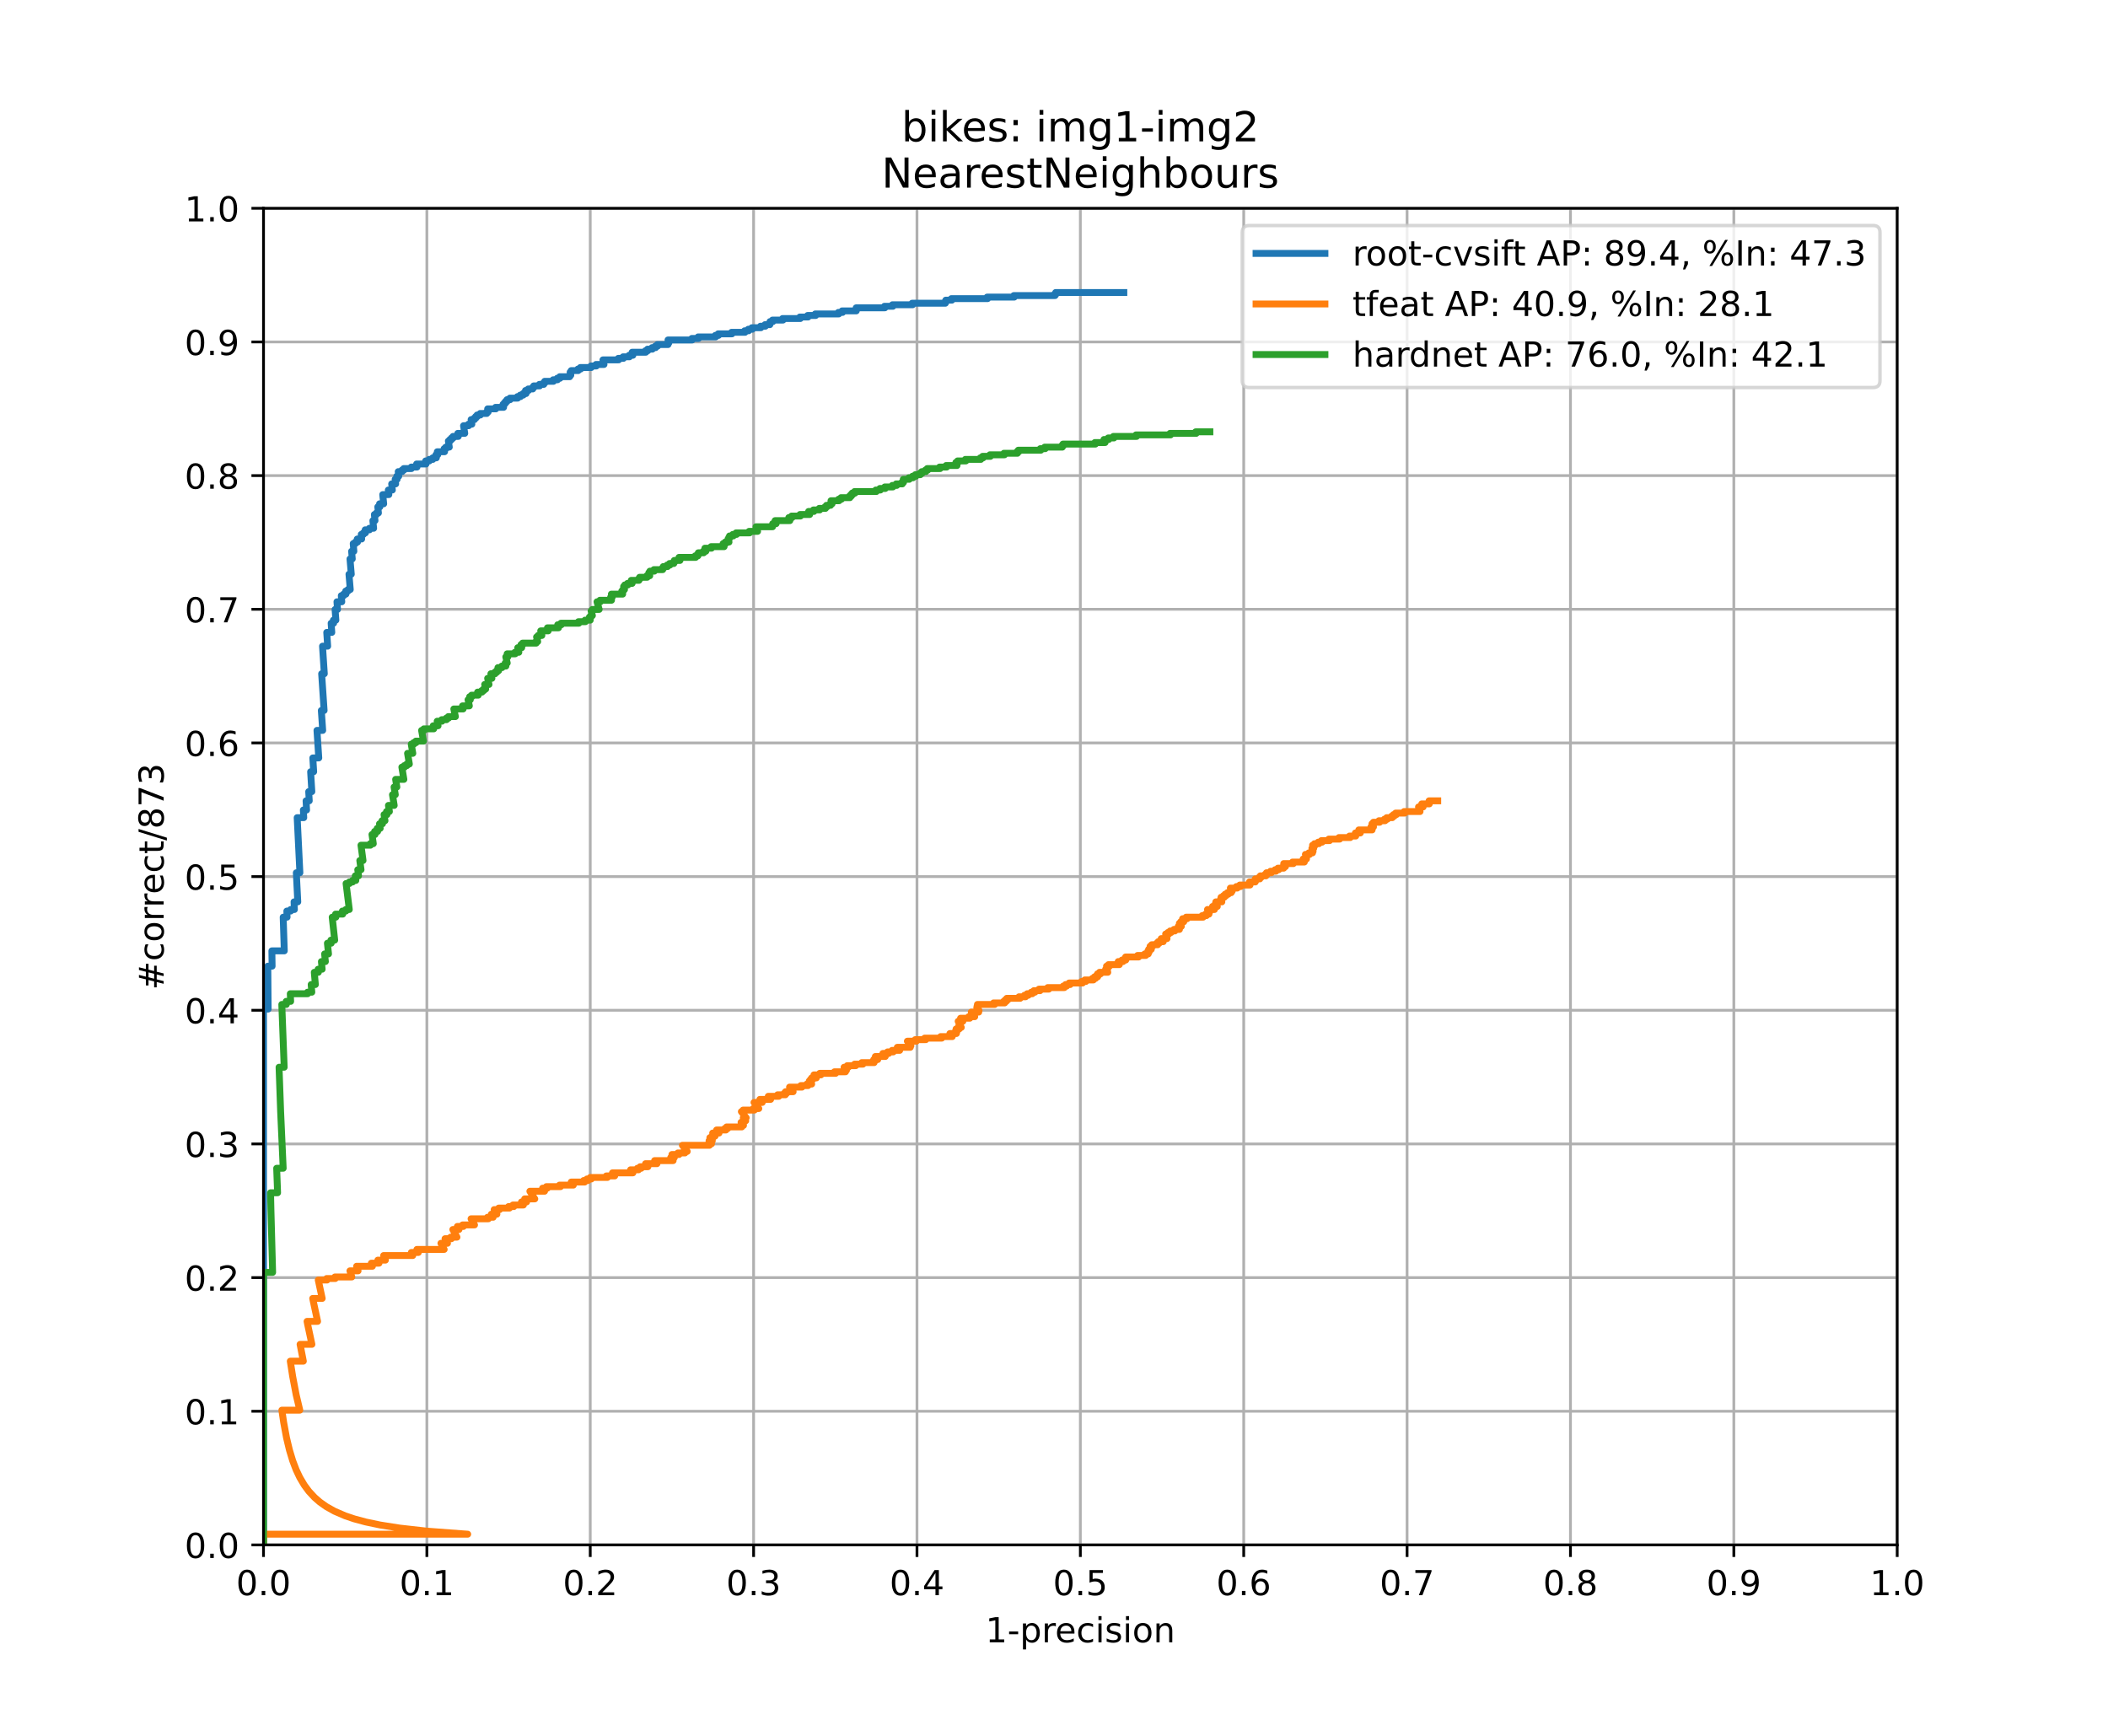 <?xml version="1.0" encoding="utf-8" standalone="no"?>
<!DOCTYPE svg PUBLIC "-//W3C//DTD SVG 1.1//EN"
  "http://www.w3.org/Graphics/SVG/1.1/DTD/svg11.dtd">
<!-- Created with matplotlib (https://matplotlib.org/) -->
<svg height="504pt" version="1.1" viewBox="0 0 612 504" width="612pt" xmlns="http://www.w3.org/2000/svg" xmlns:xlink="http://www.w3.org/1999/xlink">
 <defs>
  <style type="text/css">
*{stroke-linecap:butt;stroke-linejoin:round;}
  </style>
 </defs>
 <g id="figure_1">
  <g id="patch_1">
   <path d="M 0 504 
L 612 504 
L 612 0 
L 0 0 
z
" style="fill:#ffffff;"/>
  </g>
  <g id="axes_1">
   <g id="patch_2">
    <path d="M 76.5 448.56 
L 550.8 448.56 
L 550.8 60.48 
L 76.5 60.48 
z
" style="fill:#ffffff;"/>
   </g>
   <g id="matplotlib.axis_1">
    <g id="xtick_1">
     <g id="line2d_1">
      <path clip-path="url(#p53554d7593)" d="M 76.5 448.56 
L 76.5 60.48 
" style="fill:none;stroke:#b0b0b0;stroke-linecap:square;stroke-width:0.8;"/>
     </g>
     <g id="line2d_2">
      <defs>
       <path d="M 0 0 
L 0 3.5 
" id="mc70d4a5517" style="stroke:#000000;stroke-width:0.8;"/>
      </defs>
      <g>
       <use style="stroke:#000000;stroke-width:0.8;" x="76.5" xlink:href="#mc70d4a5517" y="448.56"/>
      </g>
     </g>
     <g id="text_1">
      <!-- 0.0 -->
      <defs>
       <path d="M 31.781 66.406 
Q 24.172 66.406 20.328 58.906 
Q 16.5 51.422 16.5 36.375 
Q 16.5 21.391 20.328 13.891 
Q 24.172 6.391 31.781 6.391 
Q 39.453 6.391 43.281 13.891 
Q 47.125 21.391 47.125 36.375 
Q 47.125 51.422 43.281 58.906 
Q 39.453 66.406 31.781 66.406 
z
M 31.781 74.219 
Q 44.047 74.219 50.516 64.516 
Q 56.984 54.828 56.984 36.375 
Q 56.984 17.969 50.516 8.266 
Q 44.047 -1.422 31.781 -1.422 
Q 19.531 -1.422 13.062 8.266 
Q 6.594 17.969 6.594 36.375 
Q 6.594 54.828 13.062 64.516 
Q 19.531 74.219 31.781 74.219 
z
" id="DejaVuSans-48"/>
       <path d="M 10.688 12.406 
L 21 12.406 
L 21 0 
L 10.688 0 
z
" id="DejaVuSans-46"/>
      </defs>
      <g transform="translate(68.548 463.158)scale(0.1 -0.1)">
       <use xlink:href="#DejaVuSans-48"/>
       <use x="63.623" xlink:href="#DejaVuSans-46"/>
       <use x="95.41" xlink:href="#DejaVuSans-48"/>
      </g>
     </g>
    </g>
    <g id="xtick_2">
     <g id="line2d_3">
      <path clip-path="url(#p53554d7593)" d="M 123.93 448.56 
L 123.93 60.48 
" style="fill:none;stroke:#b0b0b0;stroke-linecap:square;stroke-width:0.8;"/>
     </g>
     <g id="line2d_4">
      <g>
       <use style="stroke:#000000;stroke-width:0.8;" x="123.93" xlink:href="#mc70d4a5517" y="448.56"/>
      </g>
     </g>
     <g id="text_2">
      <!-- 0.1 -->
      <defs>
       <path d="M 12.406 8.297 
L 28.516 8.297 
L 28.516 63.922 
L 10.984 60.406 
L 10.984 69.391 
L 28.422 72.906 
L 38.281 72.906 
L 38.281 8.297 
L 54.391 8.297 
L 54.391 0 
L 12.406 0 
z
" id="DejaVuSans-49"/>
      </defs>
      <g transform="translate(115.978 463.158)scale(0.1 -0.1)">
       <use xlink:href="#DejaVuSans-48"/>
       <use x="63.623" xlink:href="#DejaVuSans-46"/>
       <use x="95.41" xlink:href="#DejaVuSans-49"/>
      </g>
     </g>
    </g>
    <g id="xtick_3">
     <g id="line2d_5">
      <path clip-path="url(#p53554d7593)" d="M 171.36 448.56 
L 171.36 60.48 
" style="fill:none;stroke:#b0b0b0;stroke-linecap:square;stroke-width:0.8;"/>
     </g>
     <g id="line2d_6">
      <g>
       <use style="stroke:#000000;stroke-width:0.8;" x="171.36" xlink:href="#mc70d4a5517" y="448.56"/>
      </g>
     </g>
     <g id="text_3">
      <!-- 0.2 -->
      <defs>
       <path d="M 19.188 8.297 
L 53.609 8.297 
L 53.609 0 
L 7.328 0 
L 7.328 8.297 
Q 12.938 14.109 22.625 23.891 
Q 32.328 33.688 34.812 36.531 
Q 39.547 41.844 41.422 45.531 
Q 43.312 49.219 43.312 52.781 
Q 43.312 58.594 39.234 62.25 
Q 35.156 65.922 28.609 65.922 
Q 23.969 65.922 18.812 64.312 
Q 13.672 62.703 7.812 59.422 
L 7.812 69.391 
Q 13.766 71.781 18.938 73 
Q 24.125 74.219 28.422 74.219 
Q 39.75 74.219 46.484 68.547 
Q 53.219 62.891 53.219 53.422 
Q 53.219 48.922 51.531 44.891 
Q 49.859 40.875 45.406 35.406 
Q 44.188 33.984 37.641 27.219 
Q 31.109 20.453 19.188 8.297 
z
" id="DejaVuSans-50"/>
      </defs>
      <g transform="translate(163.408 463.158)scale(0.1 -0.1)">
       <use xlink:href="#DejaVuSans-48"/>
       <use x="63.623" xlink:href="#DejaVuSans-46"/>
       <use x="95.41" xlink:href="#DejaVuSans-50"/>
      </g>
     </g>
    </g>
    <g id="xtick_4">
     <g id="line2d_7">
      <path clip-path="url(#p53554d7593)" d="M 218.79 448.56 
L 218.79 60.48 
" style="fill:none;stroke:#b0b0b0;stroke-linecap:square;stroke-width:0.8;"/>
     </g>
     <g id="line2d_8">
      <g>
       <use style="stroke:#000000;stroke-width:0.8;" x="218.79" xlink:href="#mc70d4a5517" y="448.56"/>
      </g>
     </g>
     <g id="text_4">
      <!-- 0.3 -->
      <defs>
       <path d="M 40.578 39.312 
Q 47.656 37.797 51.625 33 
Q 55.609 28.219 55.609 21.188 
Q 55.609 10.406 48.188 4.484 
Q 40.766 -1.422 27.094 -1.422 
Q 22.516 -1.422 17.656 -0.516 
Q 12.797 0.391 7.625 2.203 
L 7.625 11.719 
Q 11.719 9.328 16.594 8.109 
Q 21.484 6.891 26.812 6.891 
Q 36.078 6.891 40.938 10.547 
Q 45.797 14.203 45.797 21.188 
Q 45.797 27.641 41.281 31.266 
Q 36.766 34.906 28.719 34.906 
L 20.219 34.906 
L 20.219 43.016 
L 29.109 43.016 
Q 36.375 43.016 40.234 45.922 
Q 44.094 48.828 44.094 54.297 
Q 44.094 59.906 40.109 62.906 
Q 36.141 65.922 28.719 65.922 
Q 24.656 65.922 20.016 65.031 
Q 15.375 64.156 9.812 62.312 
L 9.812 71.094 
Q 15.438 72.656 20.344 73.438 
Q 25.25 74.219 29.594 74.219 
Q 40.828 74.219 47.359 69.109 
Q 53.906 64.016 53.906 55.328 
Q 53.906 49.266 50.438 45.094 
Q 46.969 40.922 40.578 39.312 
z
" id="DejaVuSans-51"/>
      </defs>
      <g transform="translate(210.838 463.158)scale(0.1 -0.1)">
       <use xlink:href="#DejaVuSans-48"/>
       <use x="63.623" xlink:href="#DejaVuSans-46"/>
       <use x="95.41" xlink:href="#DejaVuSans-51"/>
      </g>
     </g>
    </g>
    <g id="xtick_5">
     <g id="line2d_9">
      <path clip-path="url(#p53554d7593)" d="M 266.22 448.56 
L 266.22 60.48 
" style="fill:none;stroke:#b0b0b0;stroke-linecap:square;stroke-width:0.8;"/>
     </g>
     <g id="line2d_10">
      <g>
       <use style="stroke:#000000;stroke-width:0.8;" x="266.22" xlink:href="#mc70d4a5517" y="448.56"/>
      </g>
     </g>
     <g id="text_5">
      <!-- 0.4 -->
      <defs>
       <path d="M 37.797 64.312 
L 12.891 25.391 
L 37.797 25.391 
z
M 35.203 72.906 
L 47.609 72.906 
L 47.609 25.391 
L 58.016 25.391 
L 58.016 17.188 
L 47.609 17.188 
L 47.609 0 
L 37.797 0 
L 37.797 17.188 
L 4.891 17.188 
L 4.891 26.703 
z
" id="DejaVuSans-52"/>
      </defs>
      <g transform="translate(258.268 463.158)scale(0.1 -0.1)">
       <use xlink:href="#DejaVuSans-48"/>
       <use x="63.623" xlink:href="#DejaVuSans-46"/>
       <use x="95.41" xlink:href="#DejaVuSans-52"/>
      </g>
     </g>
    </g>
    <g id="xtick_6">
     <g id="line2d_11">
      <path clip-path="url(#p53554d7593)" d="M 313.65 448.56 
L 313.65 60.48 
" style="fill:none;stroke:#b0b0b0;stroke-linecap:square;stroke-width:0.8;"/>
     </g>
     <g id="line2d_12">
      <g>
       <use style="stroke:#000000;stroke-width:0.8;" x="313.65" xlink:href="#mc70d4a5517" y="448.56"/>
      </g>
     </g>
     <g id="text_6">
      <!-- 0.5 -->
      <defs>
       <path d="M 10.797 72.906 
L 49.516 72.906 
L 49.516 64.594 
L 19.828 64.594 
L 19.828 46.734 
Q 21.969 47.469 24.109 47.828 
Q 26.266 48.188 28.422 48.188 
Q 40.625 48.188 47.75 41.5 
Q 54.891 34.812 54.891 23.391 
Q 54.891 11.625 47.562 5.094 
Q 40.234 -1.422 26.906 -1.422 
Q 22.312 -1.422 17.547 -0.641 
Q 12.797 0.141 7.719 1.703 
L 7.719 11.625 
Q 12.109 9.234 16.797 8.062 
Q 21.484 6.891 26.703 6.891 
Q 35.156 6.891 40.078 11.328 
Q 45.016 15.766 45.016 23.391 
Q 45.016 31 40.078 35.438 
Q 35.156 39.891 26.703 39.891 
Q 22.75 39.891 18.812 39.016 
Q 14.891 38.141 10.797 36.281 
z
" id="DejaVuSans-53"/>
      </defs>
      <g transform="translate(305.698 463.158)scale(0.1 -0.1)">
       <use xlink:href="#DejaVuSans-48"/>
       <use x="63.623" xlink:href="#DejaVuSans-46"/>
       <use x="95.41" xlink:href="#DejaVuSans-53"/>
      </g>
     </g>
    </g>
    <g id="xtick_7">
     <g id="line2d_13">
      <path clip-path="url(#p53554d7593)" d="M 361.08 448.56 
L 361.08 60.48 
" style="fill:none;stroke:#b0b0b0;stroke-linecap:square;stroke-width:0.8;"/>
     </g>
     <g id="line2d_14">
      <g>
       <use style="stroke:#000000;stroke-width:0.8;" x="361.08" xlink:href="#mc70d4a5517" y="448.56"/>
      </g>
     </g>
     <g id="text_7">
      <!-- 0.6 -->
      <defs>
       <path d="M 33.016 40.375 
Q 26.375 40.375 22.484 35.828 
Q 18.609 31.297 18.609 23.391 
Q 18.609 15.531 22.484 10.953 
Q 26.375 6.391 33.016 6.391 
Q 39.656 6.391 43.531 10.953 
Q 47.406 15.531 47.406 23.391 
Q 47.406 31.297 43.531 35.828 
Q 39.656 40.375 33.016 40.375 
z
M 52.594 71.297 
L 52.594 62.312 
Q 48.875 64.062 45.094 64.984 
Q 41.312 65.922 37.594 65.922 
Q 27.828 65.922 22.672 59.328 
Q 17.531 52.734 16.797 39.406 
Q 19.672 43.656 24.016 45.922 
Q 28.375 48.188 33.594 48.188 
Q 44.578 48.188 50.953 41.516 
Q 57.328 34.859 57.328 23.391 
Q 57.328 12.156 50.688 5.359 
Q 44.047 -1.422 33.016 -1.422 
Q 20.359 -1.422 13.672 8.266 
Q 6.984 17.969 6.984 36.375 
Q 6.984 53.656 15.188 63.938 
Q 23.391 74.219 37.203 74.219 
Q 40.922 74.219 44.703 73.484 
Q 48.484 72.75 52.594 71.297 
z
" id="DejaVuSans-54"/>
      </defs>
      <g transform="translate(353.128 463.158)scale(0.1 -0.1)">
       <use xlink:href="#DejaVuSans-48"/>
       <use x="63.623" xlink:href="#DejaVuSans-46"/>
       <use x="95.41" xlink:href="#DejaVuSans-54"/>
      </g>
     </g>
    </g>
    <g id="xtick_8">
     <g id="line2d_15">
      <path clip-path="url(#p53554d7593)" d="M 408.51 448.56 
L 408.51 60.48 
" style="fill:none;stroke:#b0b0b0;stroke-linecap:square;stroke-width:0.8;"/>
     </g>
     <g id="line2d_16">
      <g>
       <use style="stroke:#000000;stroke-width:0.8;" x="408.51" xlink:href="#mc70d4a5517" y="448.56"/>
      </g>
     </g>
     <g id="text_8">
      <!-- 0.7 -->
      <defs>
       <path d="M 8.203 72.906 
L 55.078 72.906 
L 55.078 68.703 
L 28.609 0 
L 18.312 0 
L 43.219 64.594 
L 8.203 64.594 
z
" id="DejaVuSans-55"/>
      </defs>
      <g transform="translate(400.558 463.158)scale(0.1 -0.1)">
       <use xlink:href="#DejaVuSans-48"/>
       <use x="63.623" xlink:href="#DejaVuSans-46"/>
       <use x="95.41" xlink:href="#DejaVuSans-55"/>
      </g>
     </g>
    </g>
    <g id="xtick_9">
     <g id="line2d_17">
      <path clip-path="url(#p53554d7593)" d="M 455.94 448.56 
L 455.94 60.48 
" style="fill:none;stroke:#b0b0b0;stroke-linecap:square;stroke-width:0.8;"/>
     </g>
     <g id="line2d_18">
      <g>
       <use style="stroke:#000000;stroke-width:0.8;" x="455.94" xlink:href="#mc70d4a5517" y="448.56"/>
      </g>
     </g>
     <g id="text_9">
      <!-- 0.8 -->
      <defs>
       <path d="M 31.781 34.625 
Q 24.75 34.625 20.719 30.859 
Q 16.703 27.094 16.703 20.516 
Q 16.703 13.922 20.719 10.156 
Q 24.75 6.391 31.781 6.391 
Q 38.812 6.391 42.859 10.172 
Q 46.922 13.969 46.922 20.516 
Q 46.922 27.094 42.891 30.859 
Q 38.875 34.625 31.781 34.625 
z
M 21.922 38.812 
Q 15.578 40.375 12.031 44.719 
Q 8.5 49.078 8.5 55.328 
Q 8.5 64.062 14.719 69.141 
Q 20.953 74.219 31.781 74.219 
Q 42.672 74.219 48.875 69.141 
Q 55.078 64.062 55.078 55.328 
Q 55.078 49.078 51.531 44.719 
Q 48 40.375 41.703 38.812 
Q 48.828 37.156 52.797 32.312 
Q 56.781 27.484 56.781 20.516 
Q 56.781 9.906 50.312 4.234 
Q 43.844 -1.422 31.781 -1.422 
Q 19.734 -1.422 13.25 4.234 
Q 6.781 9.906 6.781 20.516 
Q 6.781 27.484 10.781 32.312 
Q 14.797 37.156 21.922 38.812 
z
M 18.312 54.391 
Q 18.312 48.734 21.844 45.562 
Q 25.391 42.391 31.781 42.391 
Q 38.141 42.391 41.719 45.562 
Q 45.312 48.734 45.312 54.391 
Q 45.312 60.062 41.719 63.234 
Q 38.141 66.406 31.781 66.406 
Q 25.391 66.406 21.844 63.234 
Q 18.312 60.062 18.312 54.391 
z
" id="DejaVuSans-56"/>
      </defs>
      <g transform="translate(447.988 463.158)scale(0.1 -0.1)">
       <use xlink:href="#DejaVuSans-48"/>
       <use x="63.623" xlink:href="#DejaVuSans-46"/>
       <use x="95.41" xlink:href="#DejaVuSans-56"/>
      </g>
     </g>
    </g>
    <g id="xtick_10">
     <g id="line2d_19">
      <path clip-path="url(#p53554d7593)" d="M 503.37 448.56 
L 503.37 60.48 
" style="fill:none;stroke:#b0b0b0;stroke-linecap:square;stroke-width:0.8;"/>
     </g>
     <g id="line2d_20">
      <g>
       <use style="stroke:#000000;stroke-width:0.8;" x="503.37" xlink:href="#mc70d4a5517" y="448.56"/>
      </g>
     </g>
     <g id="text_10">
      <!-- 0.9 -->
      <defs>
       <path d="M 10.984 1.516 
L 10.984 10.5 
Q 14.703 8.734 18.5 7.812 
Q 22.312 6.891 25.984 6.891 
Q 35.75 6.891 40.891 13.453 
Q 46.047 20.016 46.781 33.406 
Q 43.953 29.203 39.594 26.953 
Q 35.25 24.703 29.984 24.703 
Q 19.047 24.703 12.672 31.312 
Q 6.297 37.938 6.297 49.422 
Q 6.297 60.641 12.938 67.422 
Q 19.578 74.219 30.609 74.219 
Q 43.266 74.219 49.922 64.516 
Q 56.594 54.828 56.594 36.375 
Q 56.594 19.141 48.406 8.859 
Q 40.234 -1.422 26.422 -1.422 
Q 22.703 -1.422 18.891 -0.688 
Q 15.094 0.047 10.984 1.516 
z
M 30.609 32.422 
Q 37.25 32.422 41.125 36.953 
Q 45.016 41.5 45.016 49.422 
Q 45.016 57.281 41.125 61.844 
Q 37.25 66.406 30.609 66.406 
Q 23.969 66.406 20.094 61.844 
Q 16.219 57.281 16.219 49.422 
Q 16.219 41.5 20.094 36.953 
Q 23.969 32.422 30.609 32.422 
z
" id="DejaVuSans-57"/>
      </defs>
      <g transform="translate(495.418 463.158)scale(0.1 -0.1)">
       <use xlink:href="#DejaVuSans-48"/>
       <use x="63.623" xlink:href="#DejaVuSans-46"/>
       <use x="95.41" xlink:href="#DejaVuSans-57"/>
      </g>
     </g>
    </g>
    <g id="xtick_11">
     <g id="line2d_21">
      <path clip-path="url(#p53554d7593)" d="M 550.8 448.56 
L 550.8 60.48 
" style="fill:none;stroke:#b0b0b0;stroke-linecap:square;stroke-width:0.8;"/>
     </g>
     <g id="line2d_22">
      <g>
       <use style="stroke:#000000;stroke-width:0.8;" x="550.8" xlink:href="#mc70d4a5517" y="448.56"/>
      </g>
     </g>
     <g id="text_11">
      <!-- 1.0 -->
      <g transform="translate(542.848 463.158)scale(0.1 -0.1)">
       <use xlink:href="#DejaVuSans-49"/>
       <use x="63.623" xlink:href="#DejaVuSans-46"/>
       <use x="95.41" xlink:href="#DejaVuSans-48"/>
      </g>
     </g>
    </g>
    <g id="text_12">
     <!-- 1-precision -->
     <defs>
      <path d="M 4.891 31.391 
L 31.203 31.391 
L 31.203 23.391 
L 4.891 23.391 
z
" id="DejaVuSans-45"/>
      <path d="M 18.109 8.203 
L 18.109 -20.797 
L 9.078 -20.797 
L 9.078 54.688 
L 18.109 54.688 
L 18.109 46.391 
Q 20.953 51.266 25.266 53.625 
Q 29.594 56 35.594 56 
Q 45.562 56 51.781 48.094 
Q 58.016 40.188 58.016 27.297 
Q 58.016 14.406 51.781 6.484 
Q 45.562 -1.422 35.594 -1.422 
Q 29.594 -1.422 25.266 0.953 
Q 20.953 3.328 18.109 8.203 
z
M 48.688 27.297 
Q 48.688 37.203 44.609 42.844 
Q 40.531 48.484 33.406 48.484 
Q 26.266 48.484 22.188 42.844 
Q 18.109 37.203 18.109 27.297 
Q 18.109 17.391 22.188 11.75 
Q 26.266 6.109 33.406 6.109 
Q 40.531 6.109 44.609 11.75 
Q 48.688 17.391 48.688 27.297 
z
" id="DejaVuSans-112"/>
      <path d="M 41.109 46.297 
Q 39.594 47.172 37.812 47.578 
Q 36.031 48 33.891 48 
Q 26.266 48 22.188 43.047 
Q 18.109 38.094 18.109 28.812 
L 18.109 0 
L 9.078 0 
L 9.078 54.688 
L 18.109 54.688 
L 18.109 46.188 
Q 20.953 51.172 25.484 53.578 
Q 30.031 56 36.531 56 
Q 37.453 56 38.578 55.875 
Q 39.703 55.766 41.062 55.516 
z
" id="DejaVuSans-114"/>
      <path d="M 56.203 29.594 
L 56.203 25.203 
L 14.891 25.203 
Q 15.484 15.922 20.484 11.062 
Q 25.484 6.203 34.422 6.203 
Q 39.594 6.203 44.453 7.469 
Q 49.312 8.734 54.109 11.281 
L 54.109 2.781 
Q 49.266 0.734 44.188 -0.344 
Q 39.109 -1.422 33.891 -1.422 
Q 20.797 -1.422 13.156 6.188 
Q 5.516 13.812 5.516 26.812 
Q 5.516 40.234 12.766 48.109 
Q 20.016 56 32.328 56 
Q 43.359 56 49.781 48.891 
Q 56.203 41.797 56.203 29.594 
z
M 47.219 32.234 
Q 47.125 39.594 43.094 43.984 
Q 39.062 48.391 32.422 48.391 
Q 24.906 48.391 20.391 44.141 
Q 15.875 39.891 15.188 32.172 
z
" id="DejaVuSans-101"/>
      <path d="M 48.781 52.594 
L 48.781 44.188 
Q 44.969 46.297 41.141 47.344 
Q 37.312 48.391 33.406 48.391 
Q 24.656 48.391 19.812 42.844 
Q 14.984 37.312 14.984 27.297 
Q 14.984 17.281 19.812 11.734 
Q 24.656 6.203 33.406 6.203 
Q 37.312 6.203 41.141 7.25 
Q 44.969 8.297 48.781 10.406 
L 48.781 2.094 
Q 45.016 0.344 40.984 -0.531 
Q 36.969 -1.422 32.422 -1.422 
Q 20.062 -1.422 12.781 6.344 
Q 5.516 14.109 5.516 27.297 
Q 5.516 40.672 12.859 48.328 
Q 20.219 56 33.016 56 
Q 37.156 56 41.109 55.141 
Q 45.062 54.297 48.781 52.594 
z
" id="DejaVuSans-99"/>
      <path d="M 9.422 54.688 
L 18.406 54.688 
L 18.406 0 
L 9.422 0 
z
M 9.422 75.984 
L 18.406 75.984 
L 18.406 64.594 
L 9.422 64.594 
z
" id="DejaVuSans-105"/>
      <path d="M 44.281 53.078 
L 44.281 44.578 
Q 40.484 46.531 36.375 47.5 
Q 32.281 48.484 27.875 48.484 
Q 21.188 48.484 17.844 46.438 
Q 14.5 44.391 14.5 40.281 
Q 14.5 37.156 16.891 35.375 
Q 19.281 33.594 26.516 31.984 
L 29.594 31.297 
Q 39.156 29.25 43.188 25.516 
Q 47.219 21.781 47.219 15.094 
Q 47.219 7.469 41.188 3.016 
Q 35.156 -1.422 24.609 -1.422 
Q 20.219 -1.422 15.453 -0.562 
Q 10.688 0.297 5.422 2 
L 5.422 11.281 
Q 10.406 8.688 15.234 7.391 
Q 20.062 6.109 24.812 6.109 
Q 31.156 6.109 34.562 8.281 
Q 37.984 10.453 37.984 14.406 
Q 37.984 18.062 35.516 20.016 
Q 33.062 21.969 24.703 23.781 
L 21.578 24.516 
Q 13.234 26.266 9.516 29.906 
Q 5.812 33.547 5.812 39.891 
Q 5.812 47.609 11.281 51.797 
Q 16.75 56 26.812 56 
Q 31.781 56 36.172 55.266 
Q 40.578 54.547 44.281 53.078 
z
" id="DejaVuSans-115"/>
      <path d="M 30.609 48.391 
Q 23.391 48.391 19.188 42.75 
Q 14.984 37.109 14.984 27.297 
Q 14.984 17.484 19.156 11.844 
Q 23.344 6.203 30.609 6.203 
Q 37.797 6.203 41.984 11.859 
Q 46.188 17.531 46.188 27.297 
Q 46.188 37.016 41.984 42.703 
Q 37.797 48.391 30.609 48.391 
z
M 30.609 56 
Q 42.328 56 49.016 48.375 
Q 55.719 40.766 55.719 27.297 
Q 55.719 13.875 49.016 6.219 
Q 42.328 -1.422 30.609 -1.422 
Q 18.844 -1.422 12.172 6.219 
Q 5.516 13.875 5.516 27.297 
Q 5.516 40.766 12.172 48.375 
Q 18.844 56 30.609 56 
z
" id="DejaVuSans-111"/>
      <path d="M 54.891 33.016 
L 54.891 0 
L 45.906 0 
L 45.906 32.719 
Q 45.906 40.484 42.875 44.328 
Q 39.844 48.188 33.797 48.188 
Q 26.516 48.188 22.312 43.547 
Q 18.109 38.922 18.109 30.906 
L 18.109 0 
L 9.078 0 
L 9.078 54.688 
L 18.109 54.688 
L 18.109 46.188 
Q 21.344 51.125 25.703 53.562 
Q 30.078 56 35.797 56 
Q 45.219 56 50.047 50.172 
Q 54.891 44.344 54.891 33.016 
z
" id="DejaVuSans-110"/>
     </defs>
     <g transform="translate(286.111 476.837)scale(0.1 -0.1)">
      <use xlink:href="#DejaVuSans-49"/>
      <use x="63.623" xlink:href="#DejaVuSans-45"/>
      <use x="99.707" xlink:href="#DejaVuSans-112"/>
      <use x="163.184" xlink:href="#DejaVuSans-114"/>
      <use x="202.047" xlink:href="#DejaVuSans-101"/>
      <use x="263.57" xlink:href="#DejaVuSans-99"/>
      <use x="318.551" xlink:href="#DejaVuSans-105"/>
      <use x="346.334" xlink:href="#DejaVuSans-115"/>
      <use x="398.434" xlink:href="#DejaVuSans-105"/>
      <use x="426.217" xlink:href="#DejaVuSans-111"/>
      <use x="487.398" xlink:href="#DejaVuSans-110"/>
     </g>
    </g>
   </g>
   <g id="matplotlib.axis_2">
    <g id="ytick_1">
     <g id="line2d_23">
      <path clip-path="url(#p53554d7593)" d="M 76.5 448.56 
L 550.8 448.56 
" style="fill:none;stroke:#b0b0b0;stroke-linecap:square;stroke-width:0.8;"/>
     </g>
     <g id="line2d_24">
      <defs>
       <path d="M 0 0 
L -3.5 0 
" id="m77ceb31242" style="stroke:#000000;stroke-width:0.8;"/>
      </defs>
      <g>
       <use style="stroke:#000000;stroke-width:0.8;" x="76.5" xlink:href="#m77ceb31242" y="448.56"/>
      </g>
     </g>
     <g id="text_13">
      <!-- 0.0 -->
      <g transform="translate(53.597 452.359)scale(0.1 -0.1)">
       <use xlink:href="#DejaVuSans-48"/>
       <use x="63.623" xlink:href="#DejaVuSans-46"/>
       <use x="95.41" xlink:href="#DejaVuSans-48"/>
      </g>
     </g>
    </g>
    <g id="ytick_2">
     <g id="line2d_25">
      <path clip-path="url(#p53554d7593)" d="M 76.5 409.752 
L 550.8 409.752 
" style="fill:none;stroke:#b0b0b0;stroke-linecap:square;stroke-width:0.8;"/>
     </g>
     <g id="line2d_26">
      <g>
       <use style="stroke:#000000;stroke-width:0.8;" x="76.5" xlink:href="#m77ceb31242" y="409.752"/>
      </g>
     </g>
     <g id="text_14">
      <!-- 0.1 -->
      <g transform="translate(53.597 413.551)scale(0.1 -0.1)">
       <use xlink:href="#DejaVuSans-48"/>
       <use x="63.623" xlink:href="#DejaVuSans-46"/>
       <use x="95.41" xlink:href="#DejaVuSans-49"/>
      </g>
     </g>
    </g>
    <g id="ytick_3">
     <g id="line2d_27">
      <path clip-path="url(#p53554d7593)" d="M 76.5 370.944 
L 550.8 370.944 
" style="fill:none;stroke:#b0b0b0;stroke-linecap:square;stroke-width:0.8;"/>
     </g>
     <g id="line2d_28">
      <g>
       <use style="stroke:#000000;stroke-width:0.8;" x="76.5" xlink:href="#m77ceb31242" y="370.944"/>
      </g>
     </g>
     <g id="text_15">
      <!-- 0.2 -->
      <g transform="translate(53.597 374.743)scale(0.1 -0.1)">
       <use xlink:href="#DejaVuSans-48"/>
       <use x="63.623" xlink:href="#DejaVuSans-46"/>
       <use x="95.41" xlink:href="#DejaVuSans-50"/>
      </g>
     </g>
    </g>
    <g id="ytick_4">
     <g id="line2d_29">
      <path clip-path="url(#p53554d7593)" d="M 76.5 332.136 
L 550.8 332.136 
" style="fill:none;stroke:#b0b0b0;stroke-linecap:square;stroke-width:0.8;"/>
     </g>
     <g id="line2d_30">
      <g>
       <use style="stroke:#000000;stroke-width:0.8;" x="76.5" xlink:href="#m77ceb31242" y="332.136"/>
      </g>
     </g>
     <g id="text_16">
      <!-- 0.3 -->
      <g transform="translate(53.597 335.935)scale(0.1 -0.1)">
       <use xlink:href="#DejaVuSans-48"/>
       <use x="63.623" xlink:href="#DejaVuSans-46"/>
       <use x="95.41" xlink:href="#DejaVuSans-51"/>
      </g>
     </g>
    </g>
    <g id="ytick_5">
     <g id="line2d_31">
      <path clip-path="url(#p53554d7593)" d="M 76.5 293.328 
L 550.8 293.328 
" style="fill:none;stroke:#b0b0b0;stroke-linecap:square;stroke-width:0.8;"/>
     </g>
     <g id="line2d_32">
      <g>
       <use style="stroke:#000000;stroke-width:0.8;" x="76.5" xlink:href="#m77ceb31242" y="293.328"/>
      </g>
     </g>
     <g id="text_17">
      <!-- 0.4 -->
      <g transform="translate(53.597 297.127)scale(0.1 -0.1)">
       <use xlink:href="#DejaVuSans-48"/>
       <use x="63.623" xlink:href="#DejaVuSans-46"/>
       <use x="95.41" xlink:href="#DejaVuSans-52"/>
      </g>
     </g>
    </g>
    <g id="ytick_6">
     <g id="line2d_33">
      <path clip-path="url(#p53554d7593)" d="M 76.5 254.52 
L 550.8 254.52 
" style="fill:none;stroke:#b0b0b0;stroke-linecap:square;stroke-width:0.8;"/>
     </g>
     <g id="line2d_34">
      <g>
       <use style="stroke:#000000;stroke-width:0.8;" x="76.5" xlink:href="#m77ceb31242" y="254.52"/>
      </g>
     </g>
     <g id="text_18">
      <!-- 0.5 -->
      <g transform="translate(53.597 258.319)scale(0.1 -0.1)">
       <use xlink:href="#DejaVuSans-48"/>
       <use x="63.623" xlink:href="#DejaVuSans-46"/>
       <use x="95.41" xlink:href="#DejaVuSans-53"/>
      </g>
     </g>
    </g>
    <g id="ytick_7">
     <g id="line2d_35">
      <path clip-path="url(#p53554d7593)" d="M 76.5 215.712 
L 550.8 215.712 
" style="fill:none;stroke:#b0b0b0;stroke-linecap:square;stroke-width:0.8;"/>
     </g>
     <g id="line2d_36">
      <g>
       <use style="stroke:#000000;stroke-width:0.8;" x="76.5" xlink:href="#m77ceb31242" y="215.712"/>
      </g>
     </g>
     <g id="text_19">
      <!-- 0.6 -->
      <g transform="translate(53.597 219.511)scale(0.1 -0.1)">
       <use xlink:href="#DejaVuSans-48"/>
       <use x="63.623" xlink:href="#DejaVuSans-46"/>
       <use x="95.41" xlink:href="#DejaVuSans-54"/>
      </g>
     </g>
    </g>
    <g id="ytick_8">
     <g id="line2d_37">
      <path clip-path="url(#p53554d7593)" d="M 76.5 176.904 
L 550.8 176.904 
" style="fill:none;stroke:#b0b0b0;stroke-linecap:square;stroke-width:0.8;"/>
     </g>
     <g id="line2d_38">
      <g>
       <use style="stroke:#000000;stroke-width:0.8;" x="76.5" xlink:href="#m77ceb31242" y="176.904"/>
      </g>
     </g>
     <g id="text_20">
      <!-- 0.7 -->
      <g transform="translate(53.597 180.703)scale(0.1 -0.1)">
       <use xlink:href="#DejaVuSans-48"/>
       <use x="63.623" xlink:href="#DejaVuSans-46"/>
       <use x="95.41" xlink:href="#DejaVuSans-55"/>
      </g>
     </g>
    </g>
    <g id="ytick_9">
     <g id="line2d_39">
      <path clip-path="url(#p53554d7593)" d="M 76.5 138.096 
L 550.8 138.096 
" style="fill:none;stroke:#b0b0b0;stroke-linecap:square;stroke-width:0.8;"/>
     </g>
     <g id="line2d_40">
      <g>
       <use style="stroke:#000000;stroke-width:0.8;" x="76.5" xlink:href="#m77ceb31242" y="138.096"/>
      </g>
     </g>
     <g id="text_21">
      <!-- 0.8 -->
      <g transform="translate(53.597 141.895)scale(0.1 -0.1)">
       <use xlink:href="#DejaVuSans-48"/>
       <use x="63.623" xlink:href="#DejaVuSans-46"/>
       <use x="95.41" xlink:href="#DejaVuSans-56"/>
      </g>
     </g>
    </g>
    <g id="ytick_10">
     <g id="line2d_41">
      <path clip-path="url(#p53554d7593)" d="M 76.5 99.288 
L 550.8 99.288 
" style="fill:none;stroke:#b0b0b0;stroke-linecap:square;stroke-width:0.8;"/>
     </g>
     <g id="line2d_42">
      <g>
       <use style="stroke:#000000;stroke-width:0.8;" x="76.5" xlink:href="#m77ceb31242" y="99.288"/>
      </g>
     </g>
     <g id="text_22">
      <!-- 0.9 -->
      <g transform="translate(53.597 103.087)scale(0.1 -0.1)">
       <use xlink:href="#DejaVuSans-48"/>
       <use x="63.623" xlink:href="#DejaVuSans-46"/>
       <use x="95.41" xlink:href="#DejaVuSans-57"/>
      </g>
     </g>
    </g>
    <g id="ytick_11">
     <g id="line2d_43">
      <path clip-path="url(#p53554d7593)" d="M 76.5 60.48 
L 550.8 60.48 
" style="fill:none;stroke:#b0b0b0;stroke-linecap:square;stroke-width:0.8;"/>
     </g>
     <g id="line2d_44">
      <g>
       <use style="stroke:#000000;stroke-width:0.8;" x="76.5" xlink:href="#m77ceb31242" y="60.48"/>
      </g>
     </g>
     <g id="text_23">
      <!-- 1.0 -->
      <g transform="translate(53.597 64.279)scale(0.1 -0.1)">
       <use xlink:href="#DejaVuSans-49"/>
       <use x="63.623" xlink:href="#DejaVuSans-46"/>
       <use x="95.41" xlink:href="#DejaVuSans-48"/>
      </g>
     </g>
    </g>
    <g id="text_24">
     <!-- #correct/873 -->
     <defs>
      <path d="M 51.125 44 
L 36.922 44 
L 32.812 27.688 
L 47.125 27.688 
z
M 43.797 71.781 
L 38.719 51.516 
L 52.984 51.516 
L 58.109 71.781 
L 65.922 71.781 
L 60.891 51.516 
L 76.125 51.516 
L 76.125 44 
L 58.984 44 
L 54.984 27.688 
L 70.516 27.688 
L 70.516 20.219 
L 53.078 20.219 
L 48 0 
L 40.188 0 
L 45.219 20.219 
L 30.906 20.219 
L 25.875 0 
L 18.016 0 
L 23.094 20.219 
L 7.719 20.219 
L 7.719 27.688 
L 24.906 27.688 
L 29 44 
L 13.281 44 
L 13.281 51.516 
L 30.906 51.516 
L 35.891 71.781 
z
" id="DejaVuSans-35"/>
      <path d="M 18.312 70.219 
L 18.312 54.688 
L 36.812 54.688 
L 36.812 47.703 
L 18.312 47.703 
L 18.312 18.016 
Q 18.312 11.328 20.141 9.422 
Q 21.969 7.516 27.594 7.516 
L 36.812 7.516 
L 36.812 0 
L 27.594 0 
Q 17.188 0 13.234 3.875 
Q 9.281 7.766 9.281 18.016 
L 9.281 47.703 
L 2.688 47.703 
L 2.688 54.688 
L 9.281 54.688 
L 9.281 70.219 
z
" id="DejaVuSans-116"/>
      <path d="M 25.391 72.906 
L 33.688 72.906 
L 8.297 -9.281 
L 0 -9.281 
z
" id="DejaVuSans-47"/>
     </defs>
     <g transform="translate(47.517 287.443)rotate(-90)scale(0.1 -0.1)">
      <use xlink:href="#DejaVuSans-35"/>
      <use x="83.789" xlink:href="#DejaVuSans-99"/>
      <use x="138.77" xlink:href="#DejaVuSans-111"/>
      <use x="199.951" xlink:href="#DejaVuSans-114"/>
      <use x="239.314" xlink:href="#DejaVuSans-114"/>
      <use x="278.178" xlink:href="#DejaVuSans-101"/>
      <use x="339.701" xlink:href="#DejaVuSans-99"/>
      <use x="394.682" xlink:href="#DejaVuSans-116"/>
      <use x="433.891" xlink:href="#DejaVuSans-47"/>
      <use x="467.582" xlink:href="#DejaVuSans-56"/>
      <use x="531.205" xlink:href="#DejaVuSans-55"/>
      <use x="594.828" xlink:href="#DejaVuSans-51"/>
     </g>
    </g>
   </g>
   <g id="line2d_45">
    <path clip-path="url(#p53554d7593)" d="M 76.5 448.115 
L 76.5 292.972 
L 77.851 292.972 
L 77.751 280.525 
L 78.996 280.525 
L 78.932 276.08 
L 82.534 276.08 
L 82.214 266.3 
L 83.341 266.3 
L 83.276 264.522 
L 84.386 264.522 
L 84.368 264.078 
L 85.47 264.078 
L 85.365 261.855 
L 86.45 261.855 
L 86.028 253.409 
L 87.063 253.409 
L 86.279 237.405 
L 88.187 237.405 
L 88.068 235.183 
L 89.007 235.183 
L 88.857 232.515 
L 89.78 232.515 
L 89.623 229.848 
L 90.533 229.848 
L 90.182 224.069 
L 91.066 224.069 
L 90.818 220.068 
L 92.548 220.068 
L 92.023 212.067 
L 93.685 212.067 
L 93.289 206.288 
L 94.098 206.288 
L 93.382 195.619 
L 94.156 195.619 
L 93.634 187.617 
L 95.13 187.617 
L 94.86 183.616 
L 96.326 183.616 
L 96.137 180.949 
L 96.859 180.949 
L 96.795 180.06 
L 97.513 180.06 
L 97.283 176.948 
L 97.992 176.948 
L 97.825 174.726 
L 99.225 174.726 
L 99.086 172.948 
L 99.779 172.948 
L 99.743 172.503 
L 100.433 172.503 
L 100.36 171.614 
L 101.045 171.614 
L 101.008 171.169 
L 101.69 171.169 
L 101.314 166.724 
L 101.985 166.724 
L 101.61 162.279 
L 102.27 162.279 
L 102.082 160.056 
L 102.735 160.056 
L 102.545 157.833 
L 103.192 157.833 
L 103.154 157.389 
L 103.798 157.389 
L 103.72 156.5 
L 104.999 156.5 
L 104.877 155.166 
L 105.511 155.166 
L 105.47 154.722 
L 106.102 154.722 
L 106.018 153.833 
L 107.273 153.833 
L 107.229 153.388 
L 108.475 153.388 
L 108.252 151.165 
L 108.869 151.165 
L 108.689 149.387 
L 109.301 149.387 
L 109.256 148.943 
L 109.865 148.943 
L 109.681 147.165 
L 110.286 147.165 
L 110.193 146.275 
L 111.394 146.275 
L 111.111 143.608 
L 112.886 143.608 
L 112.74 142.275 
L 113.911 142.275 
L 113.712 140.496 
L 114.872 140.496 
L 114.72 139.163 
L 115.295 139.163 
L 115.193 138.274 
L 115.765 138.274 
L 115.611 136.94 
L 116.747 136.94 
L 116.695 136.496 
L 117.26 136.496 
L 117.207 136.051 
L 119.451 136.051 
L 119.395 135.607 
L 121.061 135.607 
L 120.947 134.718 
L 123.688 134.718 
L 123.568 133.828 
L 124.652 133.828 
L 124.591 133.384 
L 125.669 133.384 
L 125.607 132.939 
L 126.678 132.939 
L 126.552 132.05 
L 127.084 132.05 
L 126.957 131.161 
L 129.069 131.161 
L 128.938 130.272 
L 129.462 130.272 
L 129.396 129.828 
L 130.438 129.828 
L 130.172 128.049 
L 130.689 128.049 
L 130.623 127.605 
L 131.137 127.605 
L 131.071 127.16 
L 131.584 127.16 
L 131.516 126.716 
L 133.047 126.716 
L 132.909 125.827 
L 134.928 125.827 
L 134.578 123.604 
L 136.071 123.604 
L 136 123.16 
L 136.989 123.16 
L 136.773 121.826 
L 137.754 121.826 
L 137.682 121.381 
L 138.17 121.381 
L 138.097 120.937 
L 138.584 120.937 
L 138.511 120.492 
L 139.48 120.492 
L 139.406 120.048 
L 141.328 120.048 
L 141.253 119.603 
L 141.73 119.603 
L 141.578 118.714 
L 143.944 118.714 
L 143.866 118.27 
L 146.202 118.27 
L 146.042 117.381 
L 146.505 117.381 
L 146.425 116.936 
L 146.887 116.936 
L 146.807 116.492 
L 147.267 116.492 
L 147.186 116.047 
L 148.103 116.047 
L 148.021 115.602 
L 150.292 115.602 
L 150.209 115.158 
L 151.109 115.158 
L 151.025 114.713 
L 151.921 114.713 
L 151.836 114.269 
L 152.727 114.269 
L 152.557 113.38 
L 153.442 113.38 
L 153.357 112.935 
L 154.676 112.935 
L 154.589 112.491 
L 155.026 112.491 
L 154.94 112.046 
L 156.678 112.046 
L 156.59 111.602 
L 157.883 111.602 
L 157.794 111.157 
L 158.222 111.157 
L 158.133 110.713 
L 160.683 110.713 
L 160.592 110.268 
L 161.854 110.268 
L 161.762 109.824 
L 162.597 109.824 
L 162.505 109.379 
L 165.4 109.379 
L 165.305 108.934 
L 165.715 108.934 
L 165.526 108.045 
L 165.934 108.045 
L 165.839 107.601 
L 167.865 107.601 
L 167.769 107.156 
L 168.573 107.156 
L 168.476 106.712 
L 171.656 106.712 
L 171.557 106.267 
L 173.126 106.267 
L 173.026 105.823 
L 175.353 105.823 
L 175.05 104.489 
L 179.609 104.489 
L 179.505 104.045 
L 180.999 104.045 
L 180.894 103.6 
L 182.743 103.6 
L 182.637 103.155 
L 183.737 103.155 
L 183.524 102.266 
L 187.496 102.266 
L 187.387 101.822 
L 188.1 101.822 
L 187.991 101.377 
L 189.407 101.377 
L 189.296 100.933 
L 190.35 100.933 
L 190.24 100.488 
L 190.939 100.488 
L 190.828 100.044 
L 193.937 100.044 
L 193.824 99.599 
L 194.166 99.599 
L 193.941 98.71 
L 200.965 98.71 
L 200.848 98.266 
L 202.803 98.266 
L 202.686 97.821 
L 207.791 97.821 
L 207.671 97.376 
L 208.611 97.376 
L 208.49 96.932 
L 212.503 96.932 
L 212.381 96.487 
L 216.298 96.487 
L 216.174 96.043 
L 217.36 96.043 
L 217.236 95.598 
L 218.413 95.598 
L 218.288 95.154 
L 220.906 95.154 
L 220.78 94.709 
L 222.216 94.709 
L 222.089 94.265 
L 223.512 94.265 
L 223.385 93.82 
L 223.668 93.82 
L 223.541 93.376 
L 224.387 93.376 
L 224.26 92.931 
L 227.322 92.931 
L 227.193 92.487 
L 232.347 92.487 
L 232.217 92.042 
L 234.6 92.042 
L 234.469 91.598 
L 236.816 91.598 
L 236.684 91.153 
L 243.518 91.153 
L 243.383 90.708 
L 244.616 90.708 
L 244.481 90.264 
L 248.598 90.264 
L 248.462 89.819 
L 248.7 89.819 
L 248.565 89.375 
L 256.909 89.375 
L 256.77 88.93 
L 259.228 88.93 
L 259.089 88.486 
L 264.95 88.486 
L 264.809 88.041 
L 274.466 88.041 
L 274.324 87.597 
L 274.72 87.597 
L 274.578 87.152 
L 276.347 87.152 
L 276.205 86.708 
L 286.723 86.708 
L 286.58 86.263 
L 294.464 86.263 
L 294.32 85.819 
L 306.309 85.819 
L 306.164 85.374 
L 306.627 85.374 
L 306.482 84.929 
L 326.276 84.929 
L 326.276 84.929 
" style="fill:none;stroke:#1f77b4;stroke-linecap:square;stroke-width:2;"/>
   </g>
   <g id="line2d_46">
    <path clip-path="url(#p53554d7593)" d="M 76.5 448.115 
L 76.5 445.448 
L 135.787 445.448 
L 123.93 444.559 
L 116.025 443.67 
L 110.379 442.781 
L 106.144 441.892 
L 102.85 441.003 
L 100.215 440.114 
L 97.122 438.78 
L 94.742 437.447 
L 92.855 436.113 
L 91.322 434.779 
L 89.675 433.001 
L 88.358 431.223 
L 87.04 429 
L 85.986 426.778 
L 84.97 424.111 
L 84.029 420.999 
L 83.18 417.442 
L 82.356 412.997 
L 81.829 409.441 
L 87.04 409.441 
L 85.986 404.995 
L 84.97 399.661 
L 84.275 395.216 
L 88.068 395.216 
L 87.119 390.326 
L 90.553 390.326 
L 89.319 384.547 
L 89.148 383.658 
L 92.205 383.658 
L 90.873 377.434 
L 90.786 376.99 
L 93.541 376.99 
L 92.398 371.655 
L 94.945 371.655 
L 94.843 371.211 
L 97.348 371.211 
L 97.234 370.766 
L 102.138 370.766 
L 101.595 368.988 
L 103.959 368.988 
L 103.533 367.654 
L 108.12 367.654 
L 107.799 366.765 
L 110.036 366.765 
L 109.701 365.876 
L 111.896 365.876 
L 111.375 364.543 
L 119.825 364.543 
L 119.413 363.654 
L 121.457 363.654 
L 121.035 362.765 
L 128.957 362.765 
L 128.008 360.986 
L 129.912 360.986 
L 129.2 359.653 
L 131.065 359.653 
L 130.825 359.208 
L 132.667 359.208 
L 131.462 356.986 
L 133.254 356.986 
L 132.773 356.096 
L 134.537 356.096 
L 134.293 355.652 
L 137.764 355.652 
L 136.759 353.874 
L 141.788 353.874 
L 141.525 353.429 
L 143.169 353.429 
L 142.637 352.54 
L 144.257 352.54 
L 143.46 351.207 
L 145.051 351.207 
L 144.784 350.762 
L 147.92 350.762 
L 147.645 350.318 
L 149.19 350.318 
L 148.912 349.873 
L 151.957 349.873 
L 151.389 348.984 
L 152.885 348.984 
L 152.317 348.095 
L 155.258 348.095 
L 153.832 345.872 
L 158.1 345.872 
L 157.519 344.983 
L 158.914 344.983 
L 158.623 344.539 
L 162.736 344.539 
L 162.436 344.094 
L 166.453 344.094 
L 165.837 343.205 
L 169.752 343.205 
L 169.437 342.76 
L 170.721 342.76 
L 170.405 342.316 
L 171.677 342.316 
L 171.36 341.871 
L 176.353 341.871 
L 176.025 341.427 
L 178.467 341.427 
L 177.807 340.538 
L 183.746 340.538 
L 183.067 339.649 
L 185.38 339.649 
L 185.039 339.204 
L 186.182 339.204 
L 185.84 338.76 
L 188.1 338.76 
L 187.413 337.871 
L 190.737 337.871 
L 190.045 336.981 
L 195.429 336.981 
L 194.723 336.092 
L 195.777 336.092 
L 195.075 335.203 
L 197.155 335.203 
L 196.803 334.759 
L 198.856 334.759 
L 198.502 334.314 
L 199.517 334.314 
L 198.115 332.536 
L 205.975 332.536 
L 205.615 332.092 
L 206.571 332.092 
L 205.855 331.202 
L 206.802 331.202 
L 206.09 330.313 
L 207.029 330.313 
L 206.675 329.869 
L 207.607 329.869 
L 206.901 328.98 
L 208.745 328.98 
L 208.039 328.091 
L 210.76 328.091 
L 210.405 327.646 
L 211.301 327.646 
L 210.947 327.202 
L 215.349 327.202 
L 214.991 326.757 
L 215.856 326.757 
L 215.142 325.868 
L 216 325.868 
L 215.644 325.424 
L 216.497 325.424 
L 215.788 324.534 
L 216.634 324.534 
L 215.233 322.756 
L 216.07 322.756 
L 215.722 322.312 
L 219.024 322.312 
L 218.673 321.867 
L 220.298 321.867 
L 218.905 320.089 
L 221.298 320.089 
L 220.606 319.2 
L 223.735 319.2 
L 223.041 318.311 
L 226.104 318.311 
L 225.755 317.866 
L 228.012 317.866 
L 227.663 317.422 
L 228.407 317.422 
L 228.058 316.977 
L 230.268 316.977 
L 229.222 315.644 
L 232.828 315.644 
L 232.478 315.199 
L 234.6 315.199 
L 234.249 314.755 
L 235.647 314.755 
L 234.947 313.866 
L 235.64 313.866 
L 235.292 313.421 
L 235.981 313.421 
L 235.633 312.976 
L 237.001 312.976 
L 236.307 312.087 
L 238.332 312.087 
L 237.985 311.643 
L 242.605 311.643 
L 242.255 311.198 
L 245.469 311.198 
L 245.118 310.754 
L 245.752 310.754 
L 245.053 309.865 
L 246.311 309.865 
L 245.962 309.42 
L 248.446 309.42 
L 248.096 308.976 
L 250.537 308.976 
L 250.187 308.531 
L 253.773 308.531 
L 253.421 308.087 
L 254.01 308.087 
L 253.659 307.642 
L 254.829 307.642 
L 254.13 306.753 
L 257.01 306.753 
L 256.312 305.864 
L 258.011 305.864 
L 257.663 305.419 
L 259.341 305.419 
L 258.993 304.975 
L 261.199 304.975 
L 260.503 304.086 
L 264.28 304.086 
L 263.932 303.641 
L 264.463 303.641 
L 263.425 302.308 
L 266.047 302.308 
L 265.702 301.863 
L 268.784 301.863 
L 268.438 301.419 
L 273.427 301.419 
L 273.079 300.974 
L 276.466 300.974 
L 275.772 300.085 
L 277.669 300.085 
L 277.322 299.64 
L 277.792 299.64 
L 277.447 299.196 
L 277.915 299.196 
L 277.571 298.751 
L 278.502 298.751 
L 278.158 298.307 
L 279.082 298.307 
L 278.398 297.418 
L 278.857 297.418 
L 278.177 296.529 
L 279.545 296.529 
L 278.868 295.64 
L 281.56 295.64 
L 281.223 295.195 
L 282.987 295.195 
L 281.979 293.861 
L 284.15 293.861 
L 283.815 293.417 
L 284.245 293.417 
L 283.578 292.528 
L 284.006 292.528 
L 283.674 292.083 
L 284.101 292.083 
L 283.77 291.639 
L 288.785 291.639 
L 288.453 291.194 
L 291.692 291.194 
L 291.36 290.75 
L 292.157 290.75 
L 291.826 290.305 
L 292.618 290.305 
L 292.288 289.861 
L 296.176 289.861 
L 295.846 289.416 
L 297.746 289.416 
L 297.417 288.972 
L 298.543 288.972 
L 298.214 288.527 
L 299.7 288.527 
L 299.372 288.082 
L 300.475 288.082 
L 300.148 287.638 
L 301.964 287.638 
L 301.638 287.193 
L 304.49 287.193 
L 304.164 286.749 
L 309 286.749 
L 308.675 286.304 
L 309.686 286.304 
L 309.362 285.86 
L 310.698 285.86 
L 310.374 285.415 
L 314.294 285.415 
L 313.972 284.971 
L 315.25 284.971 
L 314.928 284.526 
L 317.444 284.526 
L 317.124 284.082 
L 318.053 284.082 
L 317.733 283.637 
L 318.656 283.637 
L 318.337 283.193 
L 318.948 283.193 
L 318.63 282.748 
L 319.54 282.748 
L 319.223 282.304 
L 321.616 282.304 
L 320.985 281.414 
L 321.575 281.414 
L 321.261 280.97 
L 321.555 280.97 
L 321.241 280.525 
L 322.12 280.525 
L 321.807 280.081 
L 324.971 280.081 
L 324.659 279.636 
L 324.943 279.636 
L 324.632 279.192 
L 326.038 279.192 
L 325.728 278.747 
L 326.841 278.747 
L 326.532 278.303 
L 327.085 278.303 
L 326.776 277.858 
L 330.569 277.858 
L 330.262 277.414 
L 332.633 277.414 
L 332.328 276.969 
L 333.366 276.969 
L 333.061 276.525 
L 333.576 276.525 
L 333.272 276.08 
L 333.785 276.08 
L 333.482 275.635 
L 334.248 275.635 
L 333.945 275.191 
L 334.199 275.191 
L 333.898 274.746 
L 334.656 274.746 
L 334.356 274.302 
L 336.105 274.302 
L 335.806 273.857 
L 336.547 273.857 
L 336.249 273.413 
L 337.717 273.413 
L 337.122 272.524 
L 338.81 272.524 
L 338.515 272.079 
L 338.754 272.079 
L 338.459 271.635 
L 338.697 271.635 
L 338.403 271.19 
L 339.352 271.19 
L 339.059 270.746 
L 340 270.746 
L 339.708 270.301 
L 341.104 270.301 
L 340.813 269.856 
L 342.419 269.856 
L 342.129 269.412 
L 342.356 269.412 
L 342.067 268.967 
L 342.972 268.967 
L 342.395 268.078 
L 343.07 268.078 
L 342.783 267.634 
L 343.675 267.634 
L 343.389 267.189 
L 343.611 267.189 
L 343.325 266.745 
L 344.648 266.745 
L 344.364 266.3 
L 349.284 266.3 
L 349.002 265.856 
L 350.247 265.856 
L 349.966 265.411 
L 350.993 265.411 
L 350.712 264.967 
L 351.12 264.967 
L 350.561 264.078 
L 352.578 264.078 
L 352.023 263.188 
L 353.412 263.188 
L 352.86 262.299 
L 353.254 262.299 
L 352.979 261.855 
L 354.731 261.855 
L 354.458 261.41 
L 354.65 261.41 
L 354.377 260.966 
L 354.762 260.966 
L 354.49 260.521 
L 355.446 260.521 
L 355.174 260.077 
L 355.933 260.077 
L 355.662 259.632 
L 356.602 259.632 
L 356.332 259.188 
L 357.449 259.188 
L 357.18 258.743 
L 357.734 258.743 
L 357.199 257.854 
L 359.204 257.854 
L 358.938 257.409 
L 360.193 257.409 
L 359.929 256.965 
L 362.911 256.965 
L 362.648 256.52 
L 362.993 256.52 
L 362.73 256.076 
L 364.437 256.076 
L 364.176 255.631 
L 364.682 255.631 
L 364.422 255.187 
L 365.759 255.187 
L 365.5 254.742 
L 366.162 254.742 
L 365.903 254.298 
L 367.538 254.298 
L 367.281 253.853 
L 367.927 253.853 
L 367.671 253.409 
L 369.109 253.409 
L 368.854 252.964 
L 370.427 252.964 
L 370.173 252.52 
L 371.258 252.52 
L 371.005 252.075 
L 372.686 252.075 
L 372.434 251.631 
L 373.188 251.631 
L 372.687 250.741 
L 375.498 250.741 
L 375.25 250.297 
L 378.678 250.297 
L 378.432 249.852 
L 378.572 249.852 
L 378.327 249.408 
L 379.302 249.408 
L 379.058 248.963 
L 379.334 248.963 
L 379.09 248.519 
L 379.228 248.519 
L 378.985 248.074 
L 380.218 248.074 
L 379.976 247.63 
L 381.058 247.63 
L 380.817 247.185 
L 381.22 247.185 
L 380.98 246.741 
L 381.113 246.741 
L 380.874 246.296 
L 381.407 246.296 
L 381.168 245.852 
L 381.301 245.852 
L 381.062 245.407 
L 381.856 245.407 
L 381.618 244.962 
L 382.926 244.962 
L 382.689 244.518 
L 383.849 244.518 
L 383.614 244.073 
L 386.013 244.073 
L 385.779 243.629 
L 385.904 243.629 
L 388.955 243.629 
L 388.724 243.184 
L 388.844 243.184 
L 392.013 243.184 
L 391.784 242.74 
L 391.899 242.74 
L 393.605 242.74 
L 393.379 242.295 
L 393.491 242.295 
L 393.716 242.295 
L 393.489 241.851 
L 393.601 241.851 
L 394.935 241.851 
L 394.485 240.962 
L 394.595 240.962 
L 398.358 240.962 
L 398.021 240.073 
L 398.752 240.073 
L 398.312 239.184 
L 398.416 239.184 
L 398.934 239.184 
L 398.715 238.739 
L 398.818 238.739 
L 400.552 238.739 
L 400.335 238.294 
L 400.435 238.294 
L 402.129 238.294 
L 401.914 237.85 
L 402.012 237.85 
L 402.796 237.85 
L 402.581 237.405 
L 402.679 237.405 
L 404.221 237.405 
L 404.008 236.961 
L 404.103 236.961 
L 404.767 236.961 
L 404.555 236.516 
L 404.649 236.516 
L 405.401 236.516 
L 405.19 236.072 
L 405.283 236.072 
L 407.852 236.072 
L 407.643 235.627 
L 407.733 235.627 
L 412.27 235.627 
L 411.861 234.738 
L 411.945 234.738 
L 412.03 234.738 
L 411.826 234.294 
L 411.91 234.294 
L 413.164 234.294 
L 412.76 233.405 
L 412.843 233.405 
L 414.965 233.405 
L 414.765 232.96 
L 414.845 232.96 
L 415.086 232.96 
L 414.886 232.515 
L 414.966 232.515 
L 417.403 232.515 
L 417.403 232.515 
" style="fill:none;stroke:#ff7f0e;stroke-linecap:square;stroke-width:2;"/>
   </g>
   <g id="line2d_47">
    <path clip-path="url(#p53554d7593)" d="M 76.5 448.115 
L 76.5 369.433 
L 79.15 369.433 
L 78.656 351.207 
L 78.553 346.317 
L 80.589 346.317 
L 80.325 339.204 
L 82.214 339.204 
L 81.475 322.756 
L 81.017 309.865 
L 82.504 309.865 
L 81.814 291.639 
L 83.124 291.639 
L 83.088 290.75 
L 84.383 290.75 
L 84.275 288.527 
L 89.319 288.527 
L 89.284 288.082 
L 90.525 288.082 
L 90.339 285.86 
L 91.557 285.86 
L 91.245 282.304 
L 92.433 282.304 
L 92.351 281.414 
L 93.526 281.414 
L 93.311 279.192 
L 94.466 279.192 
L 94.242 276.969 
L 95.378 276.969 
L 95.055 273.857 
L 96.166 273.857 
L 96.071 272.968 
L 97.172 272.968 
L 96.447 266.3 
L 97.506 266.3 
L 97.409 265.411 
L 99.503 265.411 
L 99.397 264.522 
L 100.433 264.522 
L 100.378 264.078 
L 101.406 264.078 
L 100.476 256.52 
L 101.463 256.52 
L 101.409 256.076 
L 102.39 256.076 
L 102.333 255.631 
L 103.308 255.631 
L 103.135 254.298 
L 104.099 254.298 
L 103.863 252.52 
L 104.816 252.52 
L 104.459 249.852 
L 105.396 249.852 
L 104.802 245.407 
L 107.538 245.407 
L 107.475 244.962 
L 108.378 244.962 
L 107.993 242.295 
L 108.882 242.295 
L 108.752 241.406 
L 109.635 241.406 
L 109.503 240.517 
L 110.379 240.517 
L 110.178 239.184 
L 111.045 239.184 
L 110.91 238.294 
L 111.771 238.294 
L 111.497 236.516 
L 112.348 236.516 
L 112.21 235.627 
L 113.055 235.627 
L 112.775 233.849 
L 114.444 233.849 
L 113.945 230.737 
L 114.764 230.737 
L 114.409 228.515 
L 115.218 228.515 
L 114.862 226.292 
L 117.253 226.292 
L 116.666 222.736 
L 117.447 222.736 
L 117.373 222.291 
L 118.15 222.291 
L 118.075 221.847 
L 118.848 221.847 
L 118.325 218.735 
L 119.846 218.735 
L 119.393 216.068 
L 120.142 216.068 
L 120.067 215.623 
L 120.812 215.623 
L 120.735 215.179 
L 122.952 215.179 
L 122.4 212.067 
L 123.126 212.067 
L 123.047 211.622 
L 125.923 211.622 
L 125.757 210.733 
L 127.176 210.733 
L 126.924 209.4 
L 128.327 209.4 
L 128.242 208.955 
L 129.634 208.955 
L 129.547 208.511 
L 130.238 208.511 
L 130.15 208.066 
L 132.209 208.066 
L 131.758 205.843 
L 134.453 205.843 
L 134.267 204.954 
L 136.26 204.954 
L 135.881 203.176 
L 136.538 203.176 
L 136.349 202.287 
L 137.001 202.287 
L 136.906 201.842 
L 138.849 201.842 
L 138.655 200.953 
L 139.937 200.953 
L 139.838 200.509 
L 140.475 200.509 
L 140.376 200.064 
L 141.011 200.064 
L 140.713 198.731 
L 141.971 198.731 
L 141.572 196.953 
L 142.816 196.953 
L 142.515 195.619 
L 143.746 195.619 
L 143.645 195.174 
L 144.257 195.174 
L 144.155 194.73 
L 144.765 194.73 
L 144.561 193.841 
L 145.772 193.841 
L 145.669 193.396 
L 146.871 193.396 
L 146.663 192.507 
L 147.26 192.507 
L 146.844 190.729 
L 147.436 190.729 
L 147.229 189.84 
L 149.575 189.84 
L 149.469 189.395 
L 150.631 189.395 
L 150.31 188.062 
L 151.461 188.062 
L 151.246 187.173 
L 151.818 187.173 
L 151.71 186.728 
L 155.662 186.728 
L 155.55 186.284 
L 156.107 186.284 
L 155.772 184.95 
L 156.326 184.95 
L 156.214 184.506 
L 157.316 184.506 
L 156.979 183.172 
L 159.158 183.172 
L 158.93 182.283 
L 162.147 182.283 
L 161.913 181.394 
L 162.971 181.394 
L 162.854 180.949 
L 168.054 180.949 
L 167.931 180.505 
L 169.971 180.505 
L 169.846 180.06 
L 171.36 180.06 
L 171.109 179.171 
L 171.61 179.171 
L 171.485 178.727 
L 171.984 178.727 
L 171.609 177.393 
L 172.105 177.393 
L 171.98 176.948 
L 173.95 176.948 
L 173.321 174.726 
L 174.294 174.726 
L 174.168 174.281 
L 177.531 174.281 
L 177.274 173.392 
L 177.748 173.392 
L 177.492 172.503 
L 180.774 172.503 
L 180.513 171.614 
L 180.977 171.614 
L 180.846 171.169 
L 181.308 171.169 
L 181.047 170.28 
L 181.507 170.28 
L 181.376 169.836 
L 182.292 169.836 
L 182.161 169.391 
L 183.525 169.391 
L 183.261 168.502 
L 185.508 168.502 
L 185.375 168.058 
L 185.82 168.058 
L 185.687 167.613 
L 187.897 167.613 
L 187.763 167.169 
L 188.638 167.169 
L 188.369 166.28 
L 188.804 166.28 
L 188.669 165.835 
L 189.969 165.835 
L 189.833 165.391 
L 192.402 165.391 
L 192.265 164.946 
L 192.689 164.946 
L 192.552 164.501 
L 193.818 164.501 
L 193.68 164.057 
L 194.518 164.057 
L 194.38 163.612 
L 195.629 163.612 
L 195.49 163.168 
L 195.904 163.168 
L 195.765 162.723 
L 197.411 162.723 
L 197.131 161.834 
L 201.97 161.834 
L 201.828 161.39 
L 202.621 161.39 
L 202.478 160.945 
L 202.872 160.945 
L 202.729 160.501 
L 204.299 160.501 
L 204.155 160.056 
L 204.934 160.056 
L 204.646 159.167 
L 206.576 159.167 
L 206.431 158.722 
L 210.223 158.722 
L 209.929 157.833 
L 210.677 157.833 
L 210.53 157.389 
L 211.644 157.389 
L 211.35 156.5 
L 211.719 156.5 
L 211.572 156.055 
L 211.941 156.055 
L 211.794 155.611 
L 212.893 155.611 
L 212.746 155.166 
L 213.838 155.166 
L 213.69 154.722 
L 217.631 154.722 
L 217.481 154.277 
L 219.94 154.277 
L 219.488 152.944 
L 224.289 152.944 
L 224.136 152.499 
L 224.474 152.499 
L 224.321 152.054 
L 225.329 152.054 
L 225.023 151.165 
L 229.314 151.165 
L 229.005 150.276 
L 229.978 150.276 
L 229.824 149.832 
L 232.389 149.832 
L 232.233 149.387 
L 235.069 149.387 
L 234.756 148.498 
L 236.308 148.498 
L 236.152 148.054 
L 237.993 148.054 
L 237.836 147.609 
L 239.656 147.609 
L 239.498 147.165 
L 240.099 147.165 
L 239.941 146.72 
L 241.137 146.72 
L 240.979 146.275 
L 241.573 146.275 
L 241.257 145.386 
L 243.609 145.386 
L 243.45 144.942 
L 244.322 144.942 
L 244.164 144.497 
L 246.75 144.497 
L 246.591 144.053 
L 247.159 144.053 
L 247 143.608 
L 247.566 143.608 
L 247.407 143.164 
L 248.252 143.164 
L 248.093 142.719 
L 254.416 142.719 
L 254.255 142.275 
L 255.594 142.275 
L 255.433 141.83 
L 257.024 141.83 
L 256.862 141.386 
L 259.215 141.386 
L 259.053 140.941 
L 260.344 140.941 
L 260.181 140.496 
L 261.969 140.496 
L 261.806 140.052 
L 262.313 140.052 
L 262.15 139.607 
L 262.402 139.607 
L 262.24 139.163 
L 263.995 139.163 
L 263.832 138.718 
L 265.072 138.718 
L 264.909 138.274 
L 265.893 138.274 
L 265.731 137.829 
L 267.194 137.829 
L 267.031 137.385 
L 267.757 137.385 
L 267.594 136.94 
L 268.795 136.94 
L 268.632 136.496 
L 269.347 136.496 
L 269.184 136.051 
L 272.939 136.051 
L 272.776 135.607 
L 274.844 135.607 
L 274.68 135.162 
L 277.836 135.162 
L 277.507 134.273 
L 278.174 134.273 
L 278.01 133.828 
L 280.426 133.828 
L 280.262 133.384 
L 284.757 133.384 
L 284.592 132.939 
L 285.431 132.939 
L 285.267 132.495 
L 287.547 132.495 
L 287.382 132.05 
L 291.628 132.05 
L 291.463 131.606 
L 295.38 131.606 
L 295.215 131.161 
L 295.792 131.161 
L 295.627 130.717 
L 302.175 130.717 
L 302.01 130.272 
L 303.459 130.272 
L 303.294 129.828 
L 308.41 129.828 
L 308.245 129.383 
L 308.762 129.383 
L 308.597 128.939 
L 318.021 128.939 
L 317.856 128.494 
L 320.836 128.494 
L 320.508 127.605 
L 321.893 127.605 
L 321.729 127.16 
L 323.4 127.16 
L 323.237 126.716 
L 329.968 126.716 
L 329.805 126.271 
L 339.838 126.271 
L 339.677 125.827 
L 347.288 125.827 
L 347.128 125.382 
L 351.254 125.382 
L 351.254 125.382 
" style="fill:none;stroke:#2ca02c;stroke-linecap:square;stroke-width:2;"/>
   </g>
   <g id="patch_3">
    <path d="M 76.5 448.56 
L 76.5 60.48 
" style="fill:none;stroke:#000000;stroke-linecap:square;stroke-linejoin:miter;stroke-width:0.8;"/>
   </g>
   <g id="patch_4">
    <path d="M 550.8 448.56 
L 550.8 60.48 
" style="fill:none;stroke:#000000;stroke-linecap:square;stroke-linejoin:miter;stroke-width:0.8;"/>
   </g>
   <g id="patch_5">
    <path d="M 76.5 448.56 
L 550.8 448.56 
" style="fill:none;stroke:#000000;stroke-linecap:square;stroke-linejoin:miter;stroke-width:0.8;"/>
   </g>
   <g id="patch_6">
    <path d="M 76.5 60.48 
L 550.8 60.48 
" style="fill:none;stroke:#000000;stroke-linecap:square;stroke-linejoin:miter;stroke-width:0.8;"/>
   </g>
   <g id="text_25">
    <!-- bikes: img1-img2 -->
    <defs>
     <path d="M 48.688 27.297 
Q 48.688 37.203 44.609 42.844 
Q 40.531 48.484 33.406 48.484 
Q 26.266 48.484 22.188 42.844 
Q 18.109 37.203 18.109 27.297 
Q 18.109 17.391 22.188 11.75 
Q 26.266 6.109 33.406 6.109 
Q 40.531 6.109 44.609 11.75 
Q 48.688 17.391 48.688 27.297 
z
M 18.109 46.391 
Q 20.953 51.266 25.266 53.625 
Q 29.594 56 35.594 56 
Q 45.562 56 51.781 48.094 
Q 58.016 40.188 58.016 27.297 
Q 58.016 14.406 51.781 6.484 
Q 45.562 -1.422 35.594 -1.422 
Q 29.594 -1.422 25.266 0.953 
Q 20.953 3.328 18.109 8.203 
L 18.109 0 
L 9.078 0 
L 9.078 75.984 
L 18.109 75.984 
z
" id="DejaVuSans-98"/>
     <path d="M 9.078 75.984 
L 18.109 75.984 
L 18.109 31.109 
L 44.922 54.688 
L 56.391 54.688 
L 27.391 29.109 
L 57.625 0 
L 45.906 0 
L 18.109 26.703 
L 18.109 0 
L 9.078 0 
z
" id="DejaVuSans-107"/>
     <path d="M 11.719 12.406 
L 22.016 12.406 
L 22.016 0 
L 11.719 0 
z
M 11.719 51.703 
L 22.016 51.703 
L 22.016 39.312 
L 11.719 39.312 
z
" id="DejaVuSans-58"/>
     <path id="DejaVuSans-32"/>
     <path d="M 52 44.188 
Q 55.375 50.25 60.062 53.125 
Q 64.75 56 71.094 56 
Q 79.641 56 84.281 50.016 
Q 88.922 44.047 88.922 33.016 
L 88.922 0 
L 79.891 0 
L 79.891 32.719 
Q 79.891 40.578 77.094 44.375 
Q 74.312 48.188 68.609 48.188 
Q 61.625 48.188 57.562 43.547 
Q 53.516 38.922 53.516 30.906 
L 53.516 0 
L 44.484 0 
L 44.484 32.719 
Q 44.484 40.625 41.703 44.406 
Q 38.922 48.188 33.109 48.188 
Q 26.219 48.188 22.156 43.531 
Q 18.109 38.875 18.109 30.906 
L 18.109 0 
L 9.078 0 
L 9.078 54.688 
L 18.109 54.688 
L 18.109 46.188 
Q 21.188 51.219 25.484 53.609 
Q 29.781 56 35.688 56 
Q 41.656 56 45.828 52.969 
Q 50 49.953 52 44.188 
z
" id="DejaVuSans-109"/>
     <path d="M 45.406 27.984 
Q 45.406 37.75 41.375 43.109 
Q 37.359 48.484 30.078 48.484 
Q 22.859 48.484 18.828 43.109 
Q 14.797 37.75 14.797 27.984 
Q 14.797 18.266 18.828 12.891 
Q 22.859 7.516 30.078 7.516 
Q 37.359 7.516 41.375 12.891 
Q 45.406 18.266 45.406 27.984 
z
M 54.391 6.781 
Q 54.391 -7.172 48.188 -13.984 
Q 42 -20.797 29.203 -20.797 
Q 24.469 -20.797 20.266 -20.094 
Q 16.062 -19.391 12.109 -17.922 
L 12.109 -9.188 
Q 16.062 -11.328 19.922 -12.344 
Q 23.781 -13.375 27.781 -13.375 
Q 36.625 -13.375 41.016 -8.766 
Q 45.406 -4.156 45.406 5.172 
L 45.406 9.625 
Q 42.625 4.781 38.281 2.391 
Q 33.938 0 27.875 0 
Q 17.828 0 11.672 7.656 
Q 5.516 15.328 5.516 27.984 
Q 5.516 40.672 11.672 48.328 
Q 17.828 56 27.875 56 
Q 33.938 56 38.281 53.609 
Q 42.625 51.219 45.406 46.391 
L 45.406 54.688 
L 54.391 54.688 
z
" id="DejaVuSans-103"/>
    </defs>
    <g transform="translate(261.731 41.043)scale(0.12 -0.12)">
     <use xlink:href="#DejaVuSans-98"/>
     <use x="63.477" xlink:href="#DejaVuSans-105"/>
     <use x="91.26" xlink:href="#DejaVuSans-107"/>
     <use x="145.545" xlink:href="#DejaVuSans-101"/>
     <use x="207.068" xlink:href="#DejaVuSans-115"/>
     <use x="259.168" xlink:href="#DejaVuSans-58"/>
     <use x="292.859" xlink:href="#DejaVuSans-32"/>
     <use x="324.646" xlink:href="#DejaVuSans-105"/>
     <use x="352.43" xlink:href="#DejaVuSans-109"/>
     <use x="449.842" xlink:href="#DejaVuSans-103"/>
     <use x="513.318" xlink:href="#DejaVuSans-49"/>
     <use x="576.941" xlink:href="#DejaVuSans-45"/>
     <use x="613.025" xlink:href="#DejaVuSans-105"/>
     <use x="640.809" xlink:href="#DejaVuSans-109"/>
     <use x="738.221" xlink:href="#DejaVuSans-103"/>
     <use x="801.697" xlink:href="#DejaVuSans-50"/>
    </g>
    <!-- NearestNeighbours -->
    <defs>
     <path d="M 9.812 72.906 
L 23.094 72.906 
L 55.422 11.922 
L 55.422 72.906 
L 64.984 72.906 
L 64.984 0 
L 51.703 0 
L 19.391 60.984 
L 19.391 0 
L 9.812 0 
z
" id="DejaVuSans-78"/>
     <path d="M 34.281 27.484 
Q 23.391 27.484 19.188 25 
Q 14.984 22.516 14.984 16.5 
Q 14.984 11.719 18.141 8.906 
Q 21.297 6.109 26.703 6.109 
Q 34.188 6.109 38.703 11.406 
Q 43.219 16.703 43.219 25.484 
L 43.219 27.484 
z
M 52.203 31.203 
L 52.203 0 
L 43.219 0 
L 43.219 8.297 
Q 40.141 3.328 35.547 0.953 
Q 30.953 -1.422 24.312 -1.422 
Q 15.922 -1.422 10.953 3.297 
Q 6 8.016 6 15.922 
Q 6 25.141 12.172 29.828 
Q 18.359 34.516 30.609 34.516 
L 43.219 34.516 
L 43.219 35.406 
Q 43.219 41.609 39.141 45 
Q 35.062 48.391 27.688 48.391 
Q 23 48.391 18.547 47.266 
Q 14.109 46.141 10.016 43.891 
L 10.016 52.203 
Q 14.938 54.109 19.578 55.047 
Q 24.219 56 28.609 56 
Q 40.484 56 46.344 49.844 
Q 52.203 43.703 52.203 31.203 
z
" id="DejaVuSans-97"/>
     <path d="M 54.891 33.016 
L 54.891 0 
L 45.906 0 
L 45.906 32.719 
Q 45.906 40.484 42.875 44.328 
Q 39.844 48.188 33.797 48.188 
Q 26.516 48.188 22.312 43.547 
Q 18.109 38.922 18.109 30.906 
L 18.109 0 
L 9.078 0 
L 9.078 75.984 
L 18.109 75.984 
L 18.109 46.188 
Q 21.344 51.125 25.703 53.562 
Q 30.078 56 35.797 56 
Q 45.219 56 50.047 50.172 
Q 54.891 44.344 54.891 33.016 
z
" id="DejaVuSans-104"/>
     <path d="M 8.5 21.578 
L 8.5 54.688 
L 17.484 54.688 
L 17.484 21.922 
Q 17.484 14.156 20.5 10.266 
Q 23.531 6.391 29.594 6.391 
Q 36.859 6.391 41.078 11.031 
Q 45.312 15.672 45.312 23.688 
L 45.312 54.688 
L 54.297 54.688 
L 54.297 0 
L 45.312 0 
L 45.312 8.406 
Q 42.047 3.422 37.719 1 
Q 33.406 -1.422 27.688 -1.422 
Q 18.266 -1.422 13.375 4.438 
Q 8.5 10.297 8.5 21.578 
z
M 31.109 56 
z
" id="DejaVuSans-117"/>
    </defs>
    <g transform="translate(255.957 54.48)scale(0.12 -0.12)">
     <use xlink:href="#DejaVuSans-78"/>
     <use x="74.805" xlink:href="#DejaVuSans-101"/>
     <use x="136.328" xlink:href="#DejaVuSans-97"/>
     <use x="197.607" xlink:href="#DejaVuSans-114"/>
     <use x="236.471" xlink:href="#DejaVuSans-101"/>
     <use x="297.994" xlink:href="#DejaVuSans-115"/>
     <use x="350.094" xlink:href="#DejaVuSans-116"/>
     <use x="389.303" xlink:href="#DejaVuSans-78"/>
     <use x="464.107" xlink:href="#DejaVuSans-101"/>
     <use x="525.631" xlink:href="#DejaVuSans-105"/>
     <use x="553.414" xlink:href="#DejaVuSans-103"/>
     <use x="616.891" xlink:href="#DejaVuSans-104"/>
     <use x="680.27" xlink:href="#DejaVuSans-98"/>
     <use x="743.746" xlink:href="#DejaVuSans-111"/>
     <use x="804.928" xlink:href="#DejaVuSans-117"/>
     <use x="868.307" xlink:href="#DejaVuSans-114"/>
     <use x="909.42" xlink:href="#DejaVuSans-115"/>
    </g>
   </g>
   <g id="legend_1">
    <g id="patch_7">
     <path d="M 362.659 112.514 
L 543.8 112.514 
Q 545.8 112.514 545.8 110.514 
L 545.8 67.48 
Q 545.8 65.48 543.8 65.48 
L 362.659 65.48 
Q 360.659 65.48 360.659 67.48 
L 360.659 110.514 
Q 360.659 112.514 362.659 112.514 
z
" style="fill:#ffffff;opacity:0.8;stroke:#cccccc;stroke-linejoin:miter;"/>
    </g>
    <g id="line2d_48">
     <path d="M 364.659 73.578 
L 384.659 73.578 
" style="fill:none;stroke:#1f77b4;stroke-linecap:square;stroke-width:2;"/>
    </g>
    <g id="line2d_49"/>
    <g id="text_26">
     <!-- root-cvsift AP: 89.4, %In: 47.3 -->
     <defs>
      <path d="M 2.984 54.688 
L 12.5 54.688 
L 29.594 8.797 
L 46.688 54.688 
L 56.203 54.688 
L 35.688 0 
L 23.484 0 
z
" id="DejaVuSans-118"/>
      <path d="M 37.109 75.984 
L 37.109 68.5 
L 28.516 68.5 
Q 23.688 68.5 21.797 66.547 
Q 19.922 64.594 19.922 59.516 
L 19.922 54.688 
L 34.719 54.688 
L 34.719 47.703 
L 19.922 47.703 
L 19.922 0 
L 10.891 0 
L 10.891 47.703 
L 2.297 47.703 
L 2.297 54.688 
L 10.891 54.688 
L 10.891 58.5 
Q 10.891 67.625 15.141 71.797 
Q 19.391 75.984 28.609 75.984 
z
" id="DejaVuSans-102"/>
      <path d="M 34.188 63.188 
L 20.797 26.906 
L 47.609 26.906 
z
M 28.609 72.906 
L 39.797 72.906 
L 67.578 0 
L 57.328 0 
L 50.688 18.703 
L 17.828 18.703 
L 11.188 0 
L 0.781 0 
z
" id="DejaVuSans-65"/>
      <path d="M 19.672 64.797 
L 19.672 37.406 
L 32.078 37.406 
Q 38.969 37.406 42.719 40.969 
Q 46.484 44.531 46.484 51.125 
Q 46.484 57.672 42.719 61.234 
Q 38.969 64.797 32.078 64.797 
z
M 9.812 72.906 
L 32.078 72.906 
Q 44.344 72.906 50.609 67.359 
Q 56.891 61.812 56.891 51.125 
Q 56.891 40.328 50.609 34.812 
Q 44.344 29.297 32.078 29.297 
L 19.672 29.297 
L 19.672 0 
L 9.812 0 
z
" id="DejaVuSans-80"/>
      <path d="M 11.719 12.406 
L 22.016 12.406 
L 22.016 4 
L 14.016 -11.625 
L 7.719 -11.625 
L 11.719 4 
z
" id="DejaVuSans-44"/>
      <path d="M 72.703 32.078 
Q 68.453 32.078 66.031 28.469 
Q 63.625 24.859 63.625 18.406 
Q 63.625 12.062 66.031 8.422 
Q 68.453 4.781 72.703 4.781 
Q 76.859 4.781 79.266 8.422 
Q 81.688 12.062 81.688 18.406 
Q 81.688 24.812 79.266 28.438 
Q 76.859 32.078 72.703 32.078 
z
M 72.703 38.281 
Q 80.422 38.281 84.953 32.906 
Q 89.5 27.547 89.5 18.406 
Q 89.5 9.281 84.938 3.922 
Q 80.375 -1.422 72.703 -1.422 
Q 64.891 -1.422 60.344 3.922 
Q 55.812 9.281 55.812 18.406 
Q 55.812 27.594 60.375 32.938 
Q 64.938 38.281 72.703 38.281 
z
M 22.312 68.016 
Q 18.109 68.016 15.688 64.375 
Q 13.281 60.75 13.281 54.391 
Q 13.281 47.953 15.672 44.328 
Q 18.062 40.719 22.312 40.719 
Q 26.562 40.719 28.969 44.328 
Q 31.391 47.953 31.391 54.391 
Q 31.391 60.688 28.953 64.344 
Q 26.516 68.016 22.312 68.016 
z
M 66.406 74.219 
L 74.219 74.219 
L 28.609 -1.422 
L 20.797 -1.422 
z
M 22.312 74.219 
Q 30.031 74.219 34.609 68.875 
Q 39.203 63.531 39.203 54.391 
Q 39.203 45.172 34.641 39.844 
Q 30.078 34.516 22.312 34.516 
Q 14.547 34.516 10.031 39.859 
Q 5.516 45.219 5.516 54.391 
Q 5.516 63.484 10.047 68.844 
Q 14.594 74.219 22.312 74.219 
z
" id="DejaVuSans-37"/>
      <path d="M 9.812 72.906 
L 19.672 72.906 
L 19.672 0 
L 9.812 0 
z
" id="DejaVuSans-73"/>
     </defs>
     <g transform="translate(392.659 77.078)scale(0.1 -0.1)">
      <use xlink:href="#DejaVuSans-114"/>
      <use x="38.863" xlink:href="#DejaVuSans-111"/>
      <use x="100.045" xlink:href="#DejaVuSans-111"/>
      <use x="161.227" xlink:href="#DejaVuSans-116"/>
      <use x="200.436" xlink:href="#DejaVuSans-45"/>
      <use x="236.52" xlink:href="#DejaVuSans-99"/>
      <use x="291.5" xlink:href="#DejaVuSans-118"/>
      <use x="350.68" xlink:href="#DejaVuSans-115"/>
      <use x="402.779" xlink:href="#DejaVuSans-105"/>
      <use x="430.562" xlink:href="#DejaVuSans-102"/>
      <use x="464.018" xlink:href="#DejaVuSans-116"/>
      <use x="503.227" xlink:href="#DejaVuSans-32"/>
      <use x="535.014" xlink:href="#DejaVuSans-65"/>
      <use x="603.422" xlink:href="#DejaVuSans-80"/>
      <use x="663.725" xlink:href="#DejaVuSans-58"/>
      <use x="697.416" xlink:href="#DejaVuSans-32"/>
      <use x="729.203" xlink:href="#DejaVuSans-56"/>
      <use x="792.826" xlink:href="#DejaVuSans-57"/>
      <use x="856.449" xlink:href="#DejaVuSans-46"/>
      <use x="888.236" xlink:href="#DejaVuSans-52"/>
      <use x="951.859" xlink:href="#DejaVuSans-44"/>
      <use x="983.646" xlink:href="#DejaVuSans-32"/>
      <use x="1015.434" xlink:href="#DejaVuSans-37"/>
      <use x="1110.453" xlink:href="#DejaVuSans-73"/>
      <use x="1139.945" xlink:href="#DejaVuSans-110"/>
      <use x="1203.324" xlink:href="#DejaVuSans-58"/>
      <use x="1237.016" xlink:href="#DejaVuSans-32"/>
      <use x="1268.803" xlink:href="#DejaVuSans-52"/>
      <use x="1332.426" xlink:href="#DejaVuSans-55"/>
      <use x="1396.049" xlink:href="#DejaVuSans-46"/>
      <use x="1427.836" xlink:href="#DejaVuSans-51"/>
     </g>
    </g>
    <g id="line2d_50">
     <path d="M 364.659 88.257 
L 384.659 88.257 
" style="fill:none;stroke:#ff7f0e;stroke-linecap:square;stroke-width:2;"/>
    </g>
    <g id="line2d_51"/>
    <g id="text_27">
     <!-- tfeat AP: 40.9, %In: 28.1 -->
     <g transform="translate(392.659 91.757)scale(0.1 -0.1)">
      <use xlink:href="#DejaVuSans-116"/>
      <use x="39.209" xlink:href="#DejaVuSans-102"/>
      <use x="74.414" xlink:href="#DejaVuSans-101"/>
      <use x="135.938" xlink:href="#DejaVuSans-97"/>
      <use x="197.217" xlink:href="#DejaVuSans-116"/>
      <use x="236.426" xlink:href="#DejaVuSans-32"/>
      <use x="268.213" xlink:href="#DejaVuSans-65"/>
      <use x="336.621" xlink:href="#DejaVuSans-80"/>
      <use x="396.924" xlink:href="#DejaVuSans-58"/>
      <use x="430.615" xlink:href="#DejaVuSans-32"/>
      <use x="462.402" xlink:href="#DejaVuSans-52"/>
      <use x="526.025" xlink:href="#DejaVuSans-48"/>
      <use x="589.648" xlink:href="#DejaVuSans-46"/>
      <use x="621.436" xlink:href="#DejaVuSans-57"/>
      <use x="685.059" xlink:href="#DejaVuSans-44"/>
      <use x="716.846" xlink:href="#DejaVuSans-32"/>
      <use x="748.633" xlink:href="#DejaVuSans-37"/>
      <use x="843.652" xlink:href="#DejaVuSans-73"/>
      <use x="873.145" xlink:href="#DejaVuSans-110"/>
      <use x="936.523" xlink:href="#DejaVuSans-58"/>
      <use x="970.215" xlink:href="#DejaVuSans-32"/>
      <use x="1002.002" xlink:href="#DejaVuSans-50"/>
      <use x="1065.625" xlink:href="#DejaVuSans-56"/>
      <use x="1129.248" xlink:href="#DejaVuSans-46"/>
      <use x="1161.035" xlink:href="#DejaVuSans-49"/>
     </g>
    </g>
    <g id="line2d_52">
     <path d="M 364.659 102.935 
L 384.659 102.935 
" style="fill:none;stroke:#2ca02c;stroke-linecap:square;stroke-width:2;"/>
    </g>
    <g id="line2d_53"/>
    <g id="text_28">
     <!-- hardnet AP: 76.0, %In: 42.1 -->
     <defs>
      <path d="M 45.406 46.391 
L 45.406 75.984 
L 54.391 75.984 
L 54.391 0 
L 45.406 0 
L 45.406 8.203 
Q 42.578 3.328 38.25 0.953 
Q 33.938 -1.422 27.875 -1.422 
Q 17.969 -1.422 11.734 6.484 
Q 5.516 14.406 5.516 27.297 
Q 5.516 40.188 11.734 48.094 
Q 17.969 56 27.875 56 
Q 33.938 56 38.25 53.625 
Q 42.578 51.266 45.406 46.391 
z
M 14.797 27.297 
Q 14.797 17.391 18.875 11.75 
Q 22.953 6.109 30.078 6.109 
Q 37.203 6.109 41.297 11.75 
Q 45.406 17.391 45.406 27.297 
Q 45.406 37.203 41.297 42.844 
Q 37.203 48.484 30.078 48.484 
Q 22.953 48.484 18.875 42.844 
Q 14.797 37.203 14.797 27.297 
z
" id="DejaVuSans-100"/>
     </defs>
     <g transform="translate(392.659 106.435)scale(0.1 -0.1)">
      <use xlink:href="#DejaVuSans-104"/>
      <use x="63.379" xlink:href="#DejaVuSans-97"/>
      <use x="124.658" xlink:href="#DejaVuSans-114"/>
      <use x="164.021" xlink:href="#DejaVuSans-100"/>
      <use x="227.498" xlink:href="#DejaVuSans-110"/>
      <use x="290.877" xlink:href="#DejaVuSans-101"/>
      <use x="352.4" xlink:href="#DejaVuSans-116"/>
      <use x="391.609" xlink:href="#DejaVuSans-32"/>
      <use x="423.396" xlink:href="#DejaVuSans-65"/>
      <use x="491.805" xlink:href="#DejaVuSans-80"/>
      <use x="552.107" xlink:href="#DejaVuSans-58"/>
      <use x="585.799" xlink:href="#DejaVuSans-32"/>
      <use x="617.586" xlink:href="#DejaVuSans-55"/>
      <use x="681.209" xlink:href="#DejaVuSans-54"/>
      <use x="744.832" xlink:href="#DejaVuSans-46"/>
      <use x="776.619" xlink:href="#DejaVuSans-48"/>
      <use x="840.242" xlink:href="#DejaVuSans-44"/>
      <use x="872.029" xlink:href="#DejaVuSans-32"/>
      <use x="903.816" xlink:href="#DejaVuSans-37"/>
      <use x="998.836" xlink:href="#DejaVuSans-73"/>
      <use x="1028.328" xlink:href="#DejaVuSans-110"/>
      <use x="1091.707" xlink:href="#DejaVuSans-58"/>
      <use x="1125.398" xlink:href="#DejaVuSans-32"/>
      <use x="1157.186" xlink:href="#DejaVuSans-52"/>
      <use x="1220.809" xlink:href="#DejaVuSans-50"/>
      <use x="1284.432" xlink:href="#DejaVuSans-46"/>
      <use x="1316.219" xlink:href="#DejaVuSans-49"/>
     </g>
    </g>
   </g>
  </g>
 </g>
 <defs>
  <clipPath id="p53554d7593">
   <rect height="388.08" width="474.3" x="76.5" y="60.48"/>
  </clipPath>
 </defs>
</svg>
